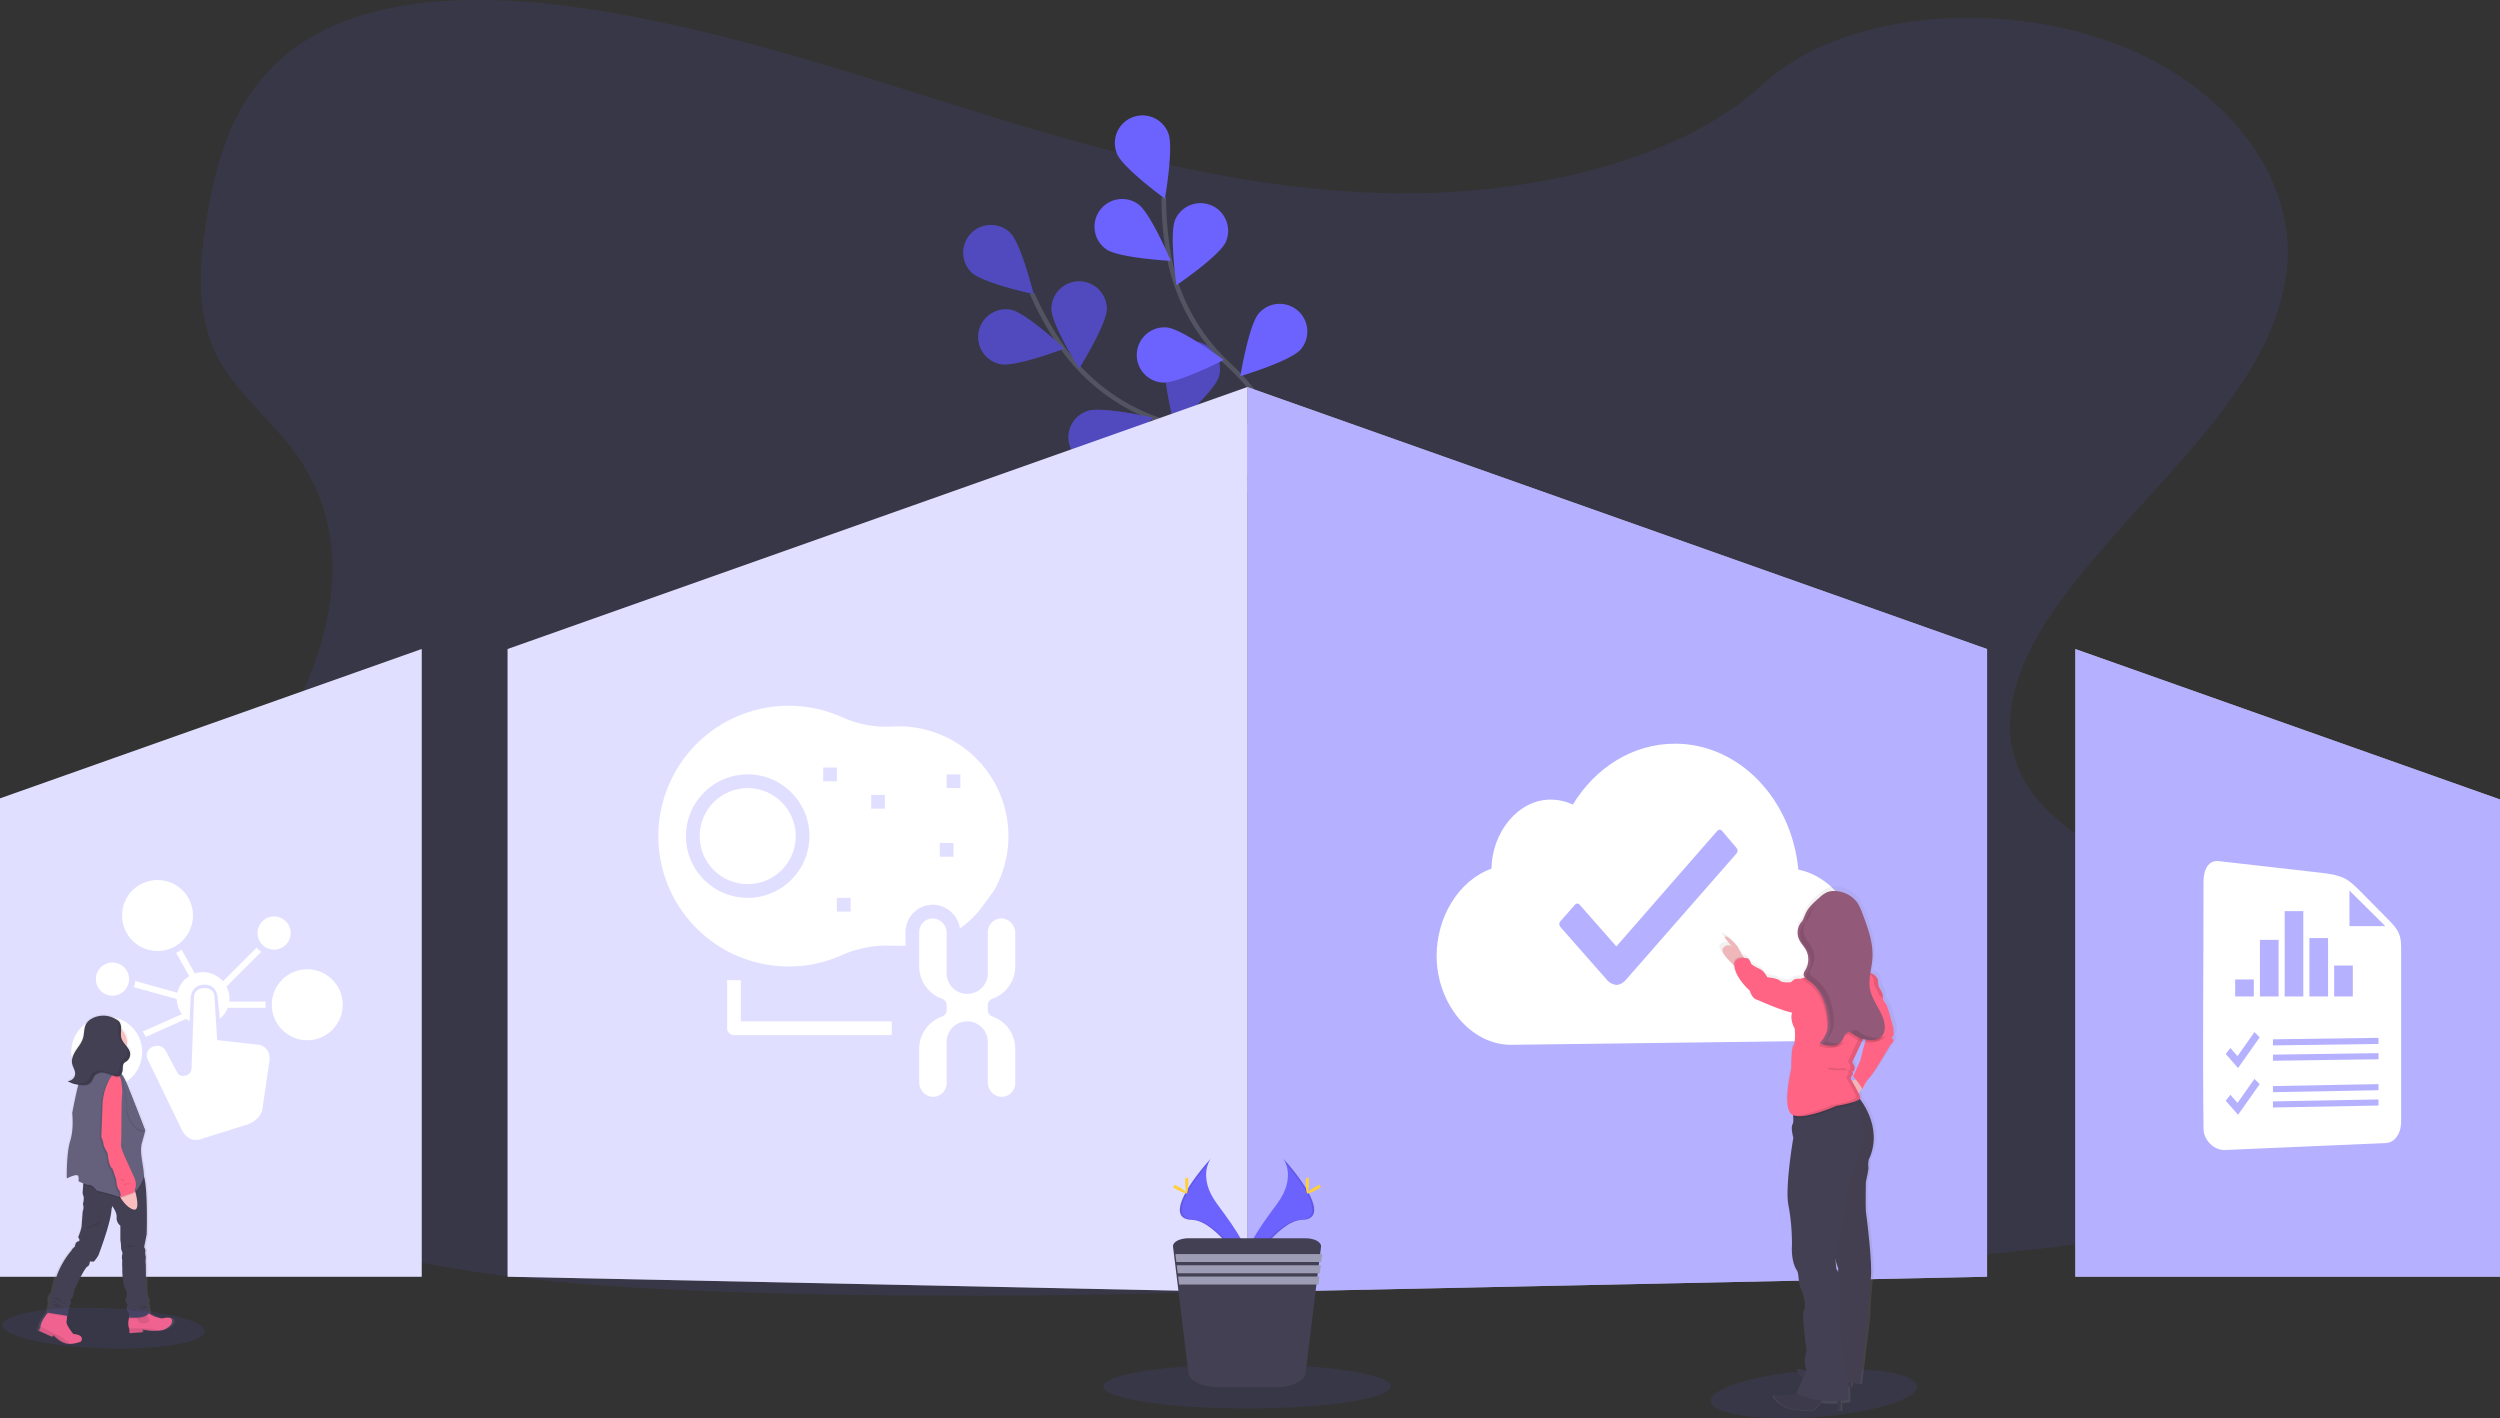 <?xml version="1.0" encoding="UTF-8" standalone="no"?>
<!-- Created with Inkscape (http://www.inkscape.org/) -->

<svg
   xmlns:dc="http://purl.org/dc/elements/1.1/"
   xmlns:cc="http://creativecommons.org/ns#"
   xmlns:rdf="http://www.w3.org/1999/02/22-rdf-syntax-ns#"
   xmlns:svg="http://www.w3.org/2000/svg"
   xmlns="http://www.w3.org/2000/svg"
   xmlns:xlink="http://www.w3.org/1999/xlink"
   xmlns:sodipodi="http://sodipodi.sourceforge.net/DTD/sodipodi-0.dtd"
   xmlns:inkscape="http://www.inkscape.org/namespaces/inkscape"
   width="705"
   height="400"
   viewBox="0 0 186.531 105.833"
   version="1.1"
   id="svg8"
   sodipodi:docname="home.svg"
   inkscape:version="0.92.2 2405546, 2018-03-11">
  <rect x="0" y="0" width="186.531" height="105.833" fill="#333333" stroke="none"/>
  <defs
     id="defs2">
    <inkscape:path-effect
       effect="envelope"
       id="path-effect7324"
       is_visible="true"
       yy="true"
       xx="true"
       bendpath1="m 9.161,148.103 13.325,0.92"
       bendpath2="m 21.568,148.409 v 15.226"
       bendpath3="M 9.161,163.942 21.657,163.176"
       bendpath4="m 9.161,148.103 v 15.838"
       bendpath1-nodetypes="cc"
       bendpath3-nodetypes="cc"
       bendpath2-nodetypes="cc" />
    <linearGradient
       inkscape:collect="always"
       xlink:href="#0894c1c3-008a-4fd9-8eb6-3f5e53f78262"
       id="linearGradient4609"
       gradientUnits="userSpaceOnUse"
       x1="836.86"
       y1="752.57"
       x2="836.86"
       y2="526.52"
       gradientTransform="matrix(0.11,0,0,0.11,66.334,92.122)" />
    <linearGradient
       gradientUnits="userSpaceOnUse"
       y2="526.52"
       x2="836.86"
       y1="752.57"
       x1="836.86"
       id="0894c1c3-008a-4fd9-8eb6-3f5e53f78262">
      <stop
         id="stop4226"
         stop-opacity="0.25"
         stop-color="gray"
         offset="0" />
      <stop
         id="stop4228"
         stop-opacity="0.12"
         stop-color="gray"
         offset="0.54" />
      <stop
         id="stop4230"
         stop-opacity="0.1"
         stop-color="gray"
         offset="1" />
    </linearGradient>
    <linearGradient
       xlink:href="#0894c1c3-008a-4fd9-8eb6-3f5e53f78262"
       y2="581.57"
       x2="102.69"
       y1="723.72"
       x1="102.69"
       id="60f358e9-30c7-45a8-81a4-1235e6b38863"
       gradientTransform="matrix(0.11,0,0,0.11,66.334,92.122)" />
  </defs>
  <sodipodi:namedview
     id="base"
     pagecolor="#ffffff"
     bordercolor="#666666"
     borderopacity="1.0"
     inkscape:pageopacity="0.0"
     inkscape:pageshadow="2"
     inkscape:zoom="1"
     inkscape:cx="277.94853"
     inkscape:cy="80.546107"
     inkscape:document-units="px"
     inkscape:current-layer="layer1"
     showgrid="false"
     units="px"
     inkscape:window-width="2477"
     inkscape:window-height="1369"
     inkscape:window-x="83"
     inkscape:window-y="34"
     inkscape:window-maximized="1"
     fit-margin-top="0"
     fit-margin-left="0"
     fit-margin-right="0"
     fit-margin-bottom="0" />
  <g
     inkscape:label="Layer 1"
     inkscape:groupmode="layer"
     id="layer1"
     transform="translate(-41.338,-116.02)">
    <g
       transform="matrix(1.575,0,0,1.575,-73.017,-54.018)"
       id="g8261">
      <path
         id="path4238"
         d="m 139.011,117.121 c -6.883,-0.04 -13.48,-1.798 -19.788,-3.746 -6.307,-1.948 -12.559,-4.117 -19.3,-5.07 -4.336,-0.611 -9.276,-0.592 -12.707,1.492 -3.301,2.006 -4.303,5.354 -4.809,8.45 -0.382,2.33 -0.58,4.777 0.672,6.92 0.869,1.487 2.377,2.719 3.435,4.138 3.679,4.938 1.318,11.193 -2.417,16.192 -1.758,2.345 -3.796,4.592 -5.132,7.074 -1.336,2.483 -1.912,5.307 -0.632,7.775 1.27,2.447 4.198,4.238 7.353,5.471 6.408,2.503 13.902,3.082 21.2,3.336 16.159,0.562 32.372,-0.244 48.54,-1.049 5.984,-0.299 11.994,-0.6 17.864,-1.538 3.26,-0.523 6.62,-1.31 8.954,-3.069 2.966,-2.234 3.625,-5.91 1.538,-8.568 -3.498,-4.461 -12.894,-5.363 -15.378,-10.181 -1.369,-2.653 -0.103,-5.675 1.731,-8.21 3.935,-5.438 10.632,-10.289 10.843,-16.401 0.145,-4.198 -3.232,-8.318 -8.343,-10.178 -5.365,-1.957 -12.714,-1.518 -16.549,2.019 -3.946,3.641 -10.993,5.177 -17.076,5.142 z"
         inkscape:connector-curvature="0"
         style="opacity:0.1;fill:#6c63ff;stroke-width:0.11" />
      <g
         transform="matrix(0.11,0,0,0.11,72.591,107.957)"
         data-name="flowers"
         id="db976b58-83c4-4bad-bfc1-713fe8b9d2f6">
        <path
           id="path4240"
           stroke-miterlimit="10"
           transform="translate(-56.96,-144.15)"
           d="m 626,388.09 c 0,0 -27.48,-48.69 -68.88,-62.72 a 84.75,84.75 0 0 1 -42.91,-32.1 142.27,142.27 0 0 1 -12.66,-22.77"
           inkscape:connector-curvature="0"
           style="fill:none;stroke:#535461;stroke-width:2;stroke-miterlimit:10" />
        <path
           id="path4242"
           transform="translate(-56.96,-144.15)"
           d="m 475.53,261.5 c 4.71,4.58 26.68,9.31 26.68,9.31 0,0 -5.39,-21.81 -10.1,-26.39 a 11.902,11.902 0 0 0 -16.58,17.08 z"
           inkscape:connector-curvature="0"
           style="fill:#6c63ff" />
        <path
           id="path4244"
           transform="translate(-56.96,-144.15)"
           d="m 488,301 c 6.45,1.28 27.47,-6.69 27.47,-6.69 0,0 -16.47,-15.4 -22.88,-16.68 A 11.908,11.908 0 0 0 488,301 Z"
           inkscape:connector-curvature="0"
           style="fill:#6c63ff" />
        <path
           id="path4246"
           transform="translate(-56.96,-144.15)"
           d="m 533.2,343.69 c 6.21,-2.15 20.33,-19.63 20.33,-19.63 0,0 -21.9,-5 -28.11,-2.86 a 11.9,11.9 0 1 0 7.78,22.49 z"
           inkscape:connector-curvature="0"
           style="fill:#6c63ff" />
        <path
           id="path4248"
           transform="translate(-56.96,-144.15)"
           d="m 574.72,368.31 c 6.48,-1.07 23.35,-15.92 23.35,-15.92 0,0 -20.74,-8.64 -27.23,-7.57 a 11.904,11.904 0 0 0 3.88,23.49 z"
           inkscape:connector-curvature="0"
           style="fill:#6c63ff" />
        <path
           id="path4250"
           transform="translate(-56.96,-144.15)"
           d="m 533.73,277.24 c 0,6.58 -11.89,25.64 -11.89,25.64 0,0 -11.91,-19.05 -11.91,-25.63 a 11.9,11.9 0 0 1 23.8,0 z"
           inkscape:connector-curvature="0"
           style="fill:#6c63ff" />
        <path
           id="path4252"
           transform="translate(-56.96,-144.15)"
           d="m 581.92,306.64 c -2,6.28 -19,20.91 -19,20.91 0,0 -5.66,-21.75 -3.7,-28 a 11.903,11.903 0 0 1 22.72,7.11 z"
           inkscape:connector-curvature="0"
           style="fill:#6c63ff" />
        <path
           id="path4254"
           transform="translate(-56.96,-144.15)"
           d="m 624.83,341.64 c -0.87,6.52 -15.21,23.83 -15.21,23.83 0,0 -9.25,-20.48 -8.38,-27 a 11.901,11.901 0 1 1 23.59,3.17 z"
           inkscape:connector-curvature="0"
           style="fill:#6c63ff" />
        <path
           id="path4256"
           transform="translate(-56.96,-144.15)"
           d="m 475.53,261.5 c 4.71,4.58 26.68,9.31 26.68,9.31 0,0 -5.39,-21.81 -10.1,-26.39 a 11.902,11.902 0 0 0 -16.58,17.08 z"
           inkscape:connector-curvature="0"
           style="opacity:0.25" />
        <path
           id="path4258"
           transform="translate(-56.96,-144.15)"
           d="m 488,301 c 6.45,1.28 27.47,-6.69 27.47,-6.69 0,0 -16.47,-15.4 -22.88,-16.68 A 11.908,11.908 0 0 0 488,301 Z"
           inkscape:connector-curvature="0"
           style="opacity:0.25" />
        <path
           id="path4260"
           transform="translate(-56.96,-144.15)"
           d="m 533.2,343.69 c 6.21,-2.15 20.33,-19.63 20.33,-19.63 0,0 -21.9,-5 -28.11,-2.86 a 11.9,11.9 0 1 0 7.78,22.49 z"
           inkscape:connector-curvature="0"
           style="opacity:0.25" />
        <path
           id="path4262"
           transform="translate(-56.96,-144.15)"
           d="m 574.72,368.31 c 6.48,-1.07 23.35,-15.92 23.35,-15.92 0,0 -20.74,-8.64 -27.23,-7.57 a 11.904,11.904 0 0 0 3.88,23.49 z"
           inkscape:connector-curvature="0"
           style="opacity:0.25" />
        <path
           id="path4264"
           transform="translate(-56.96,-144.15)"
           d="m 533.73,277.24 c 0,6.58 -11.89,25.64 -11.89,25.64 0,0 -11.91,-19.05 -11.91,-25.63 a 11.9,11.9 0 0 1 23.8,0 z"
           inkscape:connector-curvature="0"
           style="opacity:0.25" />
        <path
           id="path4266"
           transform="translate(-56.96,-144.15)"
           d="m 581.92,306.64 c -2,6.28 -19,20.91 -19,20.91 0,0 -5.66,-21.75 -3.7,-28 a 11.903,11.903 0 0 1 22.72,7.11 z"
           inkscape:connector-curvature="0"
           style="opacity:0.25" />
        <path
           id="path4268"
           transform="translate(-56.96,-144.15)"
           d="m 624.83,341.64 c -0.87,6.52 -15.21,23.83 -15.21,23.83 0,0 -9.25,-20.48 -8.38,-27 a 11.901,11.901 0 1 1 23.59,3.17 z"
           inkscape:connector-curvature="0"
           style="opacity:0.25" />
        <path
           id="path4270"
           stroke-miterlimit="10"
           transform="translate(-56.96,-144.15)"
           d="m 624.43,387.13 c 0,0 -5.4,-55.66 -37.55,-85.26 a 84.72,84.72 0 0 1 -26.23,-46.73 142.25,142.25 0 0 1 -2.34,-25.95"
           inkscape:connector-curvature="0"
           style="fill:none;stroke:#535461;stroke-width:2;stroke-miterlimit:10" />
        <path
           id="path4272"
           transform="translate(-56.96,-144.15)"
           d="m 538.16,210.41 c 2.45,6.1 20.62,19.33 20.62,19.33 0,0 3.91,-22.13 1.45,-28.23 a 11.9,11.9 0 1 0 -22.07,8.9 z"
           inkscape:connector-curvature="0"
           style="fill:#6c63ff" />
        <path
           id="path4274"
           transform="translate(-56.96,-144.15)"
           d="m 533.52,251.54 c 5.38,3.78 27.81,5 27.81,5 0,0 -8.74,-20.7 -14.11,-24.48 a 11.903,11.903 0 1 0 -13.7,19.47 z"
           inkscape:connector-curvature="0"
           style="fill:#6c63ff" />
        <path
           id="path4276"
           transform="translate(-56.96,-144.15)"
           d="m 557.58,308.93 c 6.55,0.55 26.54,-9.72 26.54,-9.72 0,0 -18,-13.45 -24.55,-14 a 11.902,11.902 0 1 0 -2,23.72 z"
           inkscape:connector-curvature="0"
           style="fill:#6c63ff" />
        <path
           id="path4278"
           transform="translate(-56.96,-144.15)"
           d="m 585.56,348.25 c 6.36,1.65 27.8,-5.09 27.8,-5.09 0,0 -15.47,-16.3 -21.83,-18 a 11.9,11.9 0 1 0 -6,23 z"
           inkscape:connector-curvature="0"
           style="fill:#6c63ff" />
        <path
           id="path4280"
           transform="translate(-56.96,-144.15)"
           d="m 585,248.39 c -2.66,6 -21.26,18.62 -21.26,18.62 0,0 -3.17,-22.24 -0.51,-28.25 a 11.902,11.902 0 0 1 21.77,9.63 z"
           inkscape:connector-curvature="0"
           style="fill:#6c63ff" />
        <path
           id="path4282"
           transform="translate(-56.96,-144.15)"
           d="m 617.13,294.8 c -4.34,4.93 -25.86,11.4 -25.86,11.4 0,0 3.63,-22.17 8,-27.11 a 11.904,11.904 0 1 1 17.89,15.71 z"
           inkscape:connector-curvature="0"
           style="fill:#6c63ff" />
        <path
           id="path4284"
           transform="translate(-56.96,-144.15)"
           d="m 642.18,344.18 c -3.44,5.6 -23.56,15.62 -23.56,15.62 0,0 -0.17,-22.47 3.27,-28.08 a 11.91,11.91 0 0 1 20.29,12.46 z"
           inkscape:connector-curvature="0"
           style="fill:#6c63ff" />
      </g>
      <polygon
         transform="matrix(0.11,0,0,0.11,72.591,107.957)"
         id="polygon4289"
         points="537.33,556.51 218.75,549.87 218.75,279.55 537.33,166.72 "
         style="fill:#ffffff" />
      <polygon
         transform="matrix(0.11,0,0,0.11,72.591,107.957)"
         id="polygon4291"
         points="537.33,556.51 218.75,549.87 218.75,279.55 537.33,166.72 "
         style="opacity:0.2;fill:#6c63ff" />
      <polygon
         transform="matrix(0.11,0,0,0.11,72.591,107.957)"
         id="polygon4293"
         points="181.75,549.87 0,549.87 0,343.92 181.75,279.55 "
         style="fill:#ffffff" />
      <polygon
         transform="matrix(0.11,0,0,0.11,72.591,107.957)"
         id="polygon4295"
         points="181.75,549.87 0,549.87 0,343.92 181.75,279.55 "
         style="opacity:0.2;fill:#6c63ff" />
      <polygon
         transform="matrix(0.11,0,0,0.11,72.591,107.957)"
         id="polygon4297"
         points="855.9,549.87 537.33,556.51 537.33,166.72 855.9,279.55 "
         style="fill:#ffffff" />
      <polygon
         transform="matrix(0.11,0,0,0.11,72.591,107.957)"
         id="polygon4299"
         points="855.9,549.87 537.33,556.51 537.33,166.72 855.9,279.55 "
         style="opacity:0.5;fill:#6c63ff" />
      <polygon
         transform="matrix(0.11,0,0,0.11,72.591,107.957)"
         id="polygon4301"
         points="893.9,549.87 1077.94,549.87 1077.94,344.73 893.9,279.55 "
         style="fill:#ffffff" />
      <polygon
         transform="matrix(0.11,0,0,0.11,72.591,107.957)"
         id="polygon4303"
         points="893.9,549.87 1077.94,549.87 1077.94,344.73 893.9,279.55 "
         style="opacity:0.5;fill:#6c63ff" />
      <g
         id="g7572">
        <path
           style="fill:#6c63ff;stroke-width:0.11"
           inkscape:connector-curvature="0"
           d="m 133.403,162.854 c 0,0 0.651,0.852 -0.301,2.139 -0.952,1.286 -1.739,2.374 -1.42,3.173 0,0 1.437,-2.389 2.606,-2.417 1.169,-0.028 0.401,-1.459 -0.884,-2.896 z"
           id="path4307" />
        <path
           style="opacity:0.1;stroke-width:0.11"
           inkscape:connector-curvature="0"
           d="m 133.403,162.854 a 1.078,1.078 0 0 1 0.133,0.268 c 1.14,1.34 1.748,2.59 0.651,2.622 -1.022,0.03 -2.246,1.855 -2.54,2.317 a 0.906,0.906 0 0 0 0.034,0.11 c 0,0 1.437,-2.389 2.606,-2.417 1.169,-0.028 0.401,-1.463 -0.884,-2.9 z"
           id="path4309" />
        <path
           style="fill:#ffd037;stroke-width:0.11"
           inkscape:connector-curvature="0"
           d="m 134.613,163.941 c 0,0.3 -0.034,0.543 -0.076,0.543 -0.042,0 -0.075,-0.243 -0.075,-0.543 0,-0.3 0.042,-0.159 0.084,-0.159 0.042,0 0.067,-0.141 0.067,0.159 z"
           id="path4311" />
        <path
           style="fill:#ffd037;stroke-width:0.11"
           inkscape:connector-curvature="0"
           d="m 135.028,164.299 c -0.263,0.143 -0.492,0.23 -0.512,0.193 -0.02,-0.036 0.177,-0.182 0.439,-0.33 0.263,-0.147 0.159,-0.038 0.179,0 0.02,0.038 0.157,-0.008 -0.107,0.136 z"
           id="path4313" />
        <path
           style="fill:#6c63ff;stroke-width:0.11"
           inkscape:connector-curvature="0"
           d="m 129.961,162.854 c 0,0 -0.651,0.852 0.301,2.139 0.952,1.286 1.737,2.374 1.419,3.173 0,0 -1.436,-2.389 -2.606,-2.417 -1.17,-0.028 -0.401,-1.459 0.885,-2.896 z"
           id="path4315" />
        <path
           style="opacity:0.1;stroke-width:0.11"
           inkscape:connector-curvature="0"
           d="m 129.961,162.854 a 1.078,1.078 0 0 0 -0.133,0.268 c -1.141,1.34 -1.749,2.59 -0.651,2.622 1.02,0.03 2.246,1.855 2.54,2.317 a 0.913,0.913 0 0 1 -0.035,0.11 c 0,0 -1.436,-2.389 -2.606,-2.417 -1.17,-0.028 -0.401,-1.463 0.885,-2.9 z"
           id="path4317" />
        <path
           style="fill:#ffd037;stroke-width:0.11"
           inkscape:connector-curvature="0"
           d="m 128.751,163.941 c 0,0.3 0.033,0.543 0.075,0.543 0.042,0 0.076,-0.243 0.076,-0.543 0,-0.3 -0.043,-0.159 -0.084,-0.159 -0.041,0 -0.067,-0.141 -0.067,0.159 z"
           id="path4319" />
        <path
           style="fill:#ffd037;stroke-width:0.11"
           inkscape:connector-curvature="0"
           d="m 128.334,164.299 c 0.264,0.143 0.493,0.23 0.513,0.193 0.02,-0.036 -0.177,-0.182 -0.439,-0.33 -0.263,-0.147 -0.159,-0.038 -0.179,0 -0.02,0.038 -0.161,-0.008 0.105,0.136 z"
           id="path4321" />
        <ellipse
           style="opacity:0.1;fill:#6c63ff;stroke-width:0.11"
           cx="131.681"
           cy="173.638"
           rx="6.81"
           ry="1.045"
           id="ellipse4323" />
        <path
           style="fill:#444053;stroke-width:0.11"
           inkscape:connector-curvature="0"
           d="m 135.188,167.019 -0.033,0.266 -0.046,0.376 -0.019,0.156 -0.046,0.377 -0.02,0.156 -0.045,0.376 -0.522,4.273 c -0.046,0.381 -0.669,0.679 -1.421,0.679 h -2.708 c -0.752,0 -1.374,-0.298 -1.421,-0.679 l -0.522,-4.273 -0.046,-0.376 -0.019,-0.156 -0.046,-0.377 -0.02,-0.156 -0.045,-0.376 -0.033,-0.266 c -0.026,-0.22 0.311,-0.399 0.737,-0.399 h 5.538 c 0.426,0 0.762,0.182 0.736,0.399 z"
           id="path4325" />
        <polygon
           style="fill:#9d9cb5"
           points="506.74,543.52 506.33,540.1 569.56,540.1 569.14,543.52 "
           id="polygon4327"
           transform="matrix(0.11,0,0,0.11,72.591,107.957)" />
        <polygon
           style="fill:#9d9cb5"
           points="507.34,548.37 506.92,544.95 568.97,544.95 568.55,548.37 "
           id="polygon4329"
           transform="matrix(0.11,0,0,0.11,72.591,107.957)" />
        <polygon
           style="fill:#9d9cb5"
           points="507.93,553.22 507.51,549.8 568.37,549.8 567.96,553.22 "
           id="polygon4331"
           transform="matrix(0.11,0,0,0.11,72.591,107.957)" />
      </g>
      <path
         sodipodi:nodetypes="cscccsssscccccccccccccccccc"
         id="path4335"
         d="m 157.799,149.156 c -0.318,-3.353 -2.812,-5.965 -5.845,-5.965 -2.008,0 -3.776,1.141 -4.838,2.885 -0.326,-0.154 -0.687,-0.235 -1.055,-0.236 -1.533,0 -2.772,1.538 -2.8,3.271 -1.567,0.567 -2.598,2.307 -2.598,4.132 0,2.238 1.596,4.237 3.562,4.213 l 13.397,-0.17 c 1.968,-0.025 3.115,-1.808 3.115,-4.043 0,-1.993 -1.27,-3.749 -2.939,-4.087 z m -2.925,-0.769 -5.241,5.987 v 0 c -0.068,0.076 -0.241,0.245 -0.456,0.245 -0.186,-0.02 -0.353,-0.112 -0.458,-0.254 l -2.199,-2.499 c -0.062,-0.075 -0.062,-0.179 0,-0.254 l 0.698,-0.793 c 0.025,-0.033 0.066,-0.052 0.11,-0.054 0.044,0.001 0.084,0.021 0.11,0.054 l 1.741,1.977 4.782,-5.478 c 0.026,-0.032 0.066,-0.052 0.11,-0.054 0.044,1.8e-4 0.085,0.02 0.11,0.054 l 0.686,0.807 c 0.069,0.073 0.073,0.181 0.009,0.258 z"
         inkscape:connector-curvature="0"
         style="fill:#ffffff;stroke-width:0.115" />
      <g
         id="g7652">
        <path
           style="opacity:0.1;fill:#6c63ff;stroke-width:0.11"
           inkscape:connector-curvature="0"
           d="m 163.38,173.524 c 0.324,0.659 -1.968,1.368 -4.808,1.572 -2.544,0.183 -4.636,-0.115 -4.9,-0.651 -0.265,-0.536 1.355,-1.186 3.845,-1.48 2.778,-0.325 5.54,-0.093 5.864,0.559 z"
           id="path4287" />
        <path
           style="fill:url(#linearGradient4609);stroke-width:0.11"
           inkscape:connector-curvature="0"
           d="m 162.375,156.947 c 0,0 0.126,-0.122 0.085,-0.204 a 0.19,0.19 0 0 1 0,-0.164 c 0,0 -0.283,-1.114 -0.389,-1.226 a 0.855,0.855 0 0 1 -0.157,-0.277 0.144,0.144 0 0 0 0.015,-0.07 0.561,0.561 0 0 0 -0.11,-0.311 0.762,0.762 0 0 1 -0.131,-0.412 0.457,0.457 0 0 1 0,-0.055 v 0 0 a 0.549,0.549 0 0 0 -0.38,-0.337 c 0.036,-0.236 0.086,-0.472 0.101,-0.71 0.049,-0.744 -0.227,-1.465 -0.5,-2.162 a 2.279,2.279 0 0 0 -0.238,-0.491 1.428,1.428 0 0 0 -1.026,-0.56 1.003,1.003 0 0 0 -0.439,0.043 1.364,1.364 0 0 0 -0.379,0.254 c -0.118,0.099 -0.235,0.2 -0.344,0.308 l -0.013,0.013 -0.038,0.041 -0.015,0.015 -0.036,0.041 -0.013,0.014 c -0.015,0.019 -0.032,0.037 -0.047,0.057 v 0 c -0.014,0.019 -0.029,0.036 -0.042,0.055 l -0.013,0.019 -0.029,0.041 -0.013,0.021 c -0.01,0.014 -0.018,0.029 -0.026,0.043 l -0.012,0.02 c -0.011,0.021 -0.023,0.042 -0.034,0.064 l -0.04,0.088 v 0.012 l -0.023,0.058 c -0.03,0.07 -0.058,0.141 -0.095,0.208 v 0 l -0.007,0.011 -0.079,0.096 a 0.743,0.743 0 0 0 -0.09,0.154 l -0.008,0.018 c 0,0.008 -0.005,0.017 -0.009,0.024 l -0.008,0.02 a 0.22,0.22 0 0 1 -0.008,0.025 c 0,0.007 0,0.013 0,0.021 l -0.007,0.024 c 0,0.008 0,0.014 0,0.022 0,0.008 0,0.017 -0.005,0.024 v 0.023 0.024 c 0,0.009 0,0.018 0,0.028 0,0.01 0,0.013 0,0.019 0,0.005 0,0.031 0,0.046 0,0.015 0,0.012 0,0.019 a 0.268,0.268 0 0 0 0,0.03 0.121,0.121 0 0 0 0,0.02 0.232,0.232 0 0 0 0,0.028 v 0.02 c 0,0.01 0,0.019 0,0.028 a 0.127,0.127 0 0 0 0,0.02 l 0.007,0.029 c 0,0 0,0.012 0,0.018 l 0.01,0.031 c 0,0 0,0.01 0.005,0.014 0.005,0.004 0.011,0.031 0.018,0.045 a 1.182,1.182 0 0 0 0.123,0.209 c 0.032,0.044 0.065,0.087 0.098,0.131 l 0.047,0.066 a 1.201,1.201 0 0 1 0.087,0.137 0.956,0.956 0 0 1 -0.034,0.947 l -0.04,0.06 a 0.322,0.322 0 0 0 -0.045,0.11 0.235,0.235 0 0 0 0.063,0.188 l -0.098,0.025 c -0.08,0.022 -0.135,0.04 -0.135,0.04 a 1.139,1.139 0 0 0 -0.2,0 0.549,0.549 0 0 0 -0.241,0.154 c 0,0 -0.42,0.051 -0.557,-0.071 -0.137,-0.122 -0.618,-0.164 -0.618,-0.164 0,0 -0.136,-0.266 -0.283,-0.348 -0.147,-0.082 -0.503,-0.235 -0.514,-0.316 a 0.746,0.746 0 0 0 -0.136,-0.235 1.208,1.208 0 0 0 -0.22,-0.026 l -0.023,-0.04 -0.293,-0.506 c 0,0 -0.368,-0.429 -0.567,-0.47 -0.199,-0.041 0.28,0.456 0.303,0.479 a 0.315,0.315 0 0 0 -0.439,0.072 c -0.156,0.174 0.258,0.581 0.515,0.806 l 0.042,0.036 a 0.521,0.521 0 0 0 0.01,0.067 c 0.115,0.603 0.755,1.125 0.755,1.125 0,0 0.074,0.337 0.315,0.42 0.192,0.065 1.225,0.533 1.763,0.626 -0.045,0.116 -0.098,0.387 0.125,0.784 0,0 0.053,0.705 -0.063,0.797 -0.115,0.092 -0.11,1.114 -0.11,1.114 0,0 -0.439,1.778 0,2.156 a 0.343,0.343 0 0 0 0.093,0.057 c 0,0.028 0.008,0.056 0.011,0.086 0.02,0.178 0.026,0.362 -0.021,0.439 -0.11,0.174 0.036,0.644 0.036,0.644 0,0 -0.424,2.402 -0.235,3.25 a 9.719,9.719 0 0 1 0.167,1.922 c 0,0 -0.063,0.746 0.263,1.196 a 1.237,1.237 0 0 1 0.063,0.33 1.965,1.965 0 0 0 0.168,0.623 c 0.074,0.143 0.22,0.747 0.095,0.91 -0.125,0.163 0.136,1.943 0.136,1.943 0,0 -0.21,0.549 0,0.838 l 0.007,0.008 a 1.428,1.428 0 0 1 -0.368,-0.053 c -0.235,-0.079 -0.059,0.22 0.22,0.424 -0.122,0.277 -0.289,0.648 -0.345,0.769 -0.243,0.042 -0.724,0.11 -1.006,0.043 -0.388,-0.091 0.168,0.532 0.692,0.645 a 5.019,5.019 0 0 0 1.123,0.081 l 0.338,-0.373 a 4.297,4.297 0 0 0 0.825,0.031 l -0.03,0.347 h 0.199 v -0.36 c 0.125,-0.012 0.255,-0.029 0.389,-0.053 0,0 0.008,-0.38 -0.017,-0.739 l 0.122,0.011 0.019,-0.199 0.432,0.078 0.388,-3.186 c 0,0 0.043,-1.185 0.137,-1.85 0.095,-0.665 -0.2,-2.893 -0.2,-2.893 0,0 -0.021,-0.11 -0.042,-0.316 -0.021,-0.207 0,-1.412 0,-1.412 0,0 0.157,-0.659 0.126,-0.715 -0.031,-0.056 0.01,-0.337 0.01,-0.337 0.659,-1.343 -0.152,-2.557 -0.434,-2.918 a 0.087,0.087 0 0 0 0.028,-0.058 0.055,0.055 0 0 0 0,-0.023 2.461,2.461 0 0 0 -0.158,-0.33 l 0.165,-0.21 c 0.057,0.082 0.098,0.144 0.098,0.144 0,0 0.178,-0.399 0.357,-0.549 0.179,-0.15 1.038,-1.584 1.038,-1.584 0,0 0.2,-0.134 0.095,-0.246 -0.105,-0.112 -0.049,-0.098 -0.049,-0.098 z m -2.643,11.305 a 0.283,0.283 0 0 0 -0.075,-0.122 c 0,0 -0.031,-0.22 -0.042,-0.502 0.063,0.22 0.126,0.379 0.126,0.379 z m 0.494,5.225 c 0,-0.02 0,-0.04 0,-0.058 h 0.015 z m 0.13,-14.541 v -0.013 a 0.163,0.163 0 0 1 0.068,-0.146 0.077,0.077 0 0 0 0.036,-0.071 0.259,0.259 0 0 0 -0.051,-0.127 c 0.021,0.015 0.086,0.051 0.13,-0.077 a 0.194,0.194 0 0 0 0.01,-0.061 0.515,0.515 0 0 0 -0.124,-0.288 l 0.475,-1 a 1.271,1.271 0 0 0 0.158,0.036 v 0 c -0.124,0.384 -0.226,0.843 -0.226,0.843 l -0.367,0.807 a 0.155,0.155 0 0 1 0.064,0.046 z"
           id="path4351" />
        <path
           style="fill:#444053;stroke-width:0.11"
           inkscape:connector-curvature="0"
           d="m 158.777,172.85 c 0,0 -0.616,0.076 -0.916,-0.028 -0.3,-0.103 0.092,0.439 0.498,0.572 a 3.819,3.819 0 0 0 0.879,0.149 l 0.476,-0.448 0.505,0.04 -0.088,0.495 0.157,0.014 0.06,-0.648 z"
           id="path4353" />
        <path
           style="opacity:0.1;stroke-width:0.11"
           inkscape:connector-curvature="0"
           d="m 158.777,172.85 c 0,0 -0.616,0.076 -0.916,-0.028 -0.3,-0.103 0.092,0.439 0.498,0.572 a 3.819,3.819 0 0 0 0.879,0.149 l 0.476,-0.448 0.505,0.04 -0.088,0.495 0.157,0.014 0.06,-0.648 z"
           id="path4355" />
        <path
           style="fill:#444053;stroke-width:0.11"
           inkscape:connector-curvature="0"
           d="m 157.887,173.983 c 0,0 -0.74,0.161 -1.115,0.07 -0.375,-0.091 0.163,0.527 0.669,0.638 a 4.683,4.683 0 0 0 1.084,0.081 l 0.527,-0.598 0.617,-0.01 -0.051,0.612 h 0.193 v -0.794 z"
           id="path4357" />
        <path
           style="opacity:0.1;stroke-width:0.11"
           inkscape:connector-curvature="0"
           d="m 157.887,173.983 c 0,0 -0.74,0.161 -1.115,0.07 -0.375,-0.091 0.163,0.527 0.669,0.638 a 4.683,4.683 0 0 0 1.084,0.081 l 0.527,-0.598 0.617,-0.01 -0.051,0.612 h 0.193 v -0.794 z"
           id="path4359" />
        <path
           style="fill:#444053;stroke-width:0.11"
           inkscape:connector-curvature="0"
           d="m 160.623,159.908 c 0,0 1.267,1.408 0.507,2.999 0,0 -0.041,0.284 -0.011,0.335 0.03,0.051 -0.121,0.71 -0.121,0.71 0,0 -0.021,1.195 0,1.398 0.021,0.203 0.041,0.313 0.041,0.313 0,0 0.283,2.209 0.192,2.868 -0.091,0.659 -0.132,1.834 -0.132,1.834 l -0.375,3.161 -1.945,-0.365 0.879,-4.338 0.031,-0.769 c 0,0 -0.365,-0.941 -0.203,-1.418 0.161,-0.477 -0.041,-6.546 -0.041,-6.546 z"
           id="path4361" />
        <path
           style="opacity:0.02;stroke-width:0.11"
           inkscape:connector-curvature="0"
           d="m 160.623,159.908 c 0,0 1.267,1.408 0.507,2.999 0,0 -0.041,0.284 -0.011,0.335 0.03,0.051 -0.121,0.71 -0.121,0.71 0,0 -0.021,1.195 0,1.398 0.021,0.203 0.041,0.313 0.041,0.313 0,0 0.283,2.209 0.192,2.868 -0.091,0.659 -0.132,1.834 -0.132,1.834 l -0.375,3.161 -1.945,-0.365 0.879,-4.338 0.031,-0.769 c 0,0 -0.365,-0.941 -0.203,-1.418 0.161,-0.477 -0.041,-6.546 -0.041,-6.546 z"
           id="path4363" />
        <path
           style="fill:#444053;stroke-width:0.11"
           inkscape:connector-curvature="0"
           d="m 159.681,166.619 c -0.22,0.425 -0.081,1.459 -0.081,1.459 0.293,0.254 0.132,2.463 0.132,2.463 0,0 0.202,2.178 0.33,2.432 0.127,0.254 0.11,1.296 0.11,1.296 -1.49,0.274 -2.463,-0.314 -2.463,-0.314 0,0 0.477,-1.084 0.487,-1.135 0.006,-0.029 0.069,0.048 0.088,0.071 l -0.088,-0.122 c -0.203,-0.283 0,-0.83 0,-0.83 0,0 -0.254,-1.758 -0.132,-1.926 0.122,-0.168 -0.02,-0.76 -0.091,-0.902 a 1.986,1.986 0 0 1 -0.163,-0.618 1.26,1.26 0 0 0 -0.06,-0.324 c -0.314,-0.446 -0.254,-1.185 -0.254,-1.185 a 9.796,9.796 0 0 0 -0.161,-1.905 c -0.182,-0.841 0.227,-3.223 0.227,-3.223 0,0 -0.136,-0.466 -0.035,-0.638 0.046,-0.077 0.04,-0.259 0.02,-0.439 -0.024,-0.22 -0.07,-0.424 -0.07,-0.424 l 2.767,-0.488 c 0.058,0.097 0.11,0.19 0.16,0.28 0.915,1.691 0.298,2.318 0.298,2.318 l -0.588,1.804 c 0,0 -0.209,1.925 -0.432,2.351 z"
           id="path4365" />
        <path
           style="fill:#efb7b9;stroke-width:0.11"
           inkscape:connector-curvature="0"
           d="m 155.309,153.495 -0.395,0.33 c 0,0 -0.078,-0.061 -0.181,-0.155 -0.248,-0.22 -0.648,-0.627 -0.498,-0.799 a 0.299,0.299 0 0 1 0.424,-0.071 c -0.022,-0.024 -0.481,-0.515 -0.292,-0.476 0.189,0.04 0.549,0.466 0.549,0.466 l 0.283,0.502 z"
           id="path4367" />
        <polygon
           style="fill:#efb7b9"
           points="801.23,464.38 796.99,465.67 800.21,471.29 803.9,466.5 "
           id="polygon4369"
           transform="matrix(0.11,0,0,0.11,72.591,107.957)" />
        <circle
           style="fill:#efb7b9;stroke-width:0.11"
           cx="159.509"
           cy="151.834"
           r="1.327"
           id="circle4371" />
        <path
           style="fill:#efb7b9;stroke-width:0.11"
           inkscape:connector-curvature="0"
           d="m 158.728,152.318 c 0,0 1.208,1.915 0.061,2.077 -1.147,0.163 1.538,1.327 1.538,1.327 l 1.003,-1.013 c 0,0 -1.044,-1.804 -0.879,-2.492 0.165,-0.689 -1.723,0.101 -1.723,0.101 z"
           id="path4373" />
        <path
           style="opacity:0.1;stroke-width:0.11"
           inkscape:connector-curvature="0"
           d="m 160.416,160.246 a 6.211,6.211 0 0 1 -0.816,0.19 c 0,0 -1.494,0.659 -2.038,0.439 -0.024,-0.22 -0.07,-0.424 -0.07,-0.424 l 2.76,-0.486 c 0.061,0.097 0.115,0.19 0.164,0.28 z"
           id="path4375" />
        <path
           style="fill:#ff6484;stroke-width:0.11"
           inkscape:connector-curvature="0"
           d="m 161.79,155.237 -0.27,0.559 -0.304,0.628 -0.044,0.09 -0.361,0.781 -0.459,0.989 c 0,0 0.163,0.192 0.11,0.345 -0.053,0.153 -0.122,0.08 -0.131,0.071 0.008,0.012 0.11,0.144 0.019,0.202 a 0.192,0.192 0 0 0 -0.06,0.192 c 0,0 0.375,0.618 0.446,0.841 0.071,0.223 -1.135,0.415 -1.135,0.415 0,0 -1.712,0.76 -2.139,0.384 -0.426,-0.376 0,-2.138 0,-2.138 0,0 0,-1.013 0.11,-1.104 0.11,-0.091 0.06,-0.791 0.06,-0.791 -0.293,-0.537 -0.091,-0.841 -0.091,-0.841 l -0.081,-1.377 c 0,0 0.132,-0.142 0.233,-0.152 a 0.959,0.959 0 0 1 0.193,0 c 0,0 0.053,-0.019 0.131,-0.04 0.163,-0.046 0.432,-0.11 0.527,-0.063 0.142,0.071 1.055,-0.11 1.055,-0.11 a 11.225,11.225 0 0 1 1.185,-0.11 1.208,1.208 0 0 1 0.402,0.044 0.538,0.538 0 0 1 0.388,0.342 0.706,0.706 0 0 0 0.122,0.466 c 0.165,0.264 0.096,0.375 0.096,0.375 z"
           id="path4377" />
        <path
           style="opacity:0.1;stroke-width:0.11"
           inkscape:connector-curvature="0"
           d="m 155.309,153.495 -0.395,0.33 c 0,0 -0.078,-0.061 -0.181,-0.155 -0.032,-0.342 0.259,-0.387 0.465,-0.378 z"
           id="path4379" />
        <path
           style="fill:#ff6484;stroke-width:0.11"
           inkscape:connector-curvature="0"
           d="m 157.634,154.478 -0.172,0.01 c 0,0 -0.405,0.051 -0.537,-0.071 -0.132,-0.122 -0.598,-0.161 -0.598,-0.161 0,0 -0.132,-0.264 -0.274,-0.345 -0.142,-0.081 -0.487,-0.233 -0.496,-0.314 a 0.732,0.732 0 0 0 -0.132,-0.233 c 0,0 -0.76,-0.182 -0.648,0.415 0.112,0.598 0.729,1.115 0.729,1.115 0,0 0.071,0.33 0.304,0.415 0.233,0.086 1.742,0.791 1.986,0.609 0.244,-0.182 -0.163,-1.439 -0.163,-1.439 z"
           id="path4381" />
        <path
           style="opacity:0.1;stroke-width:0.11"
           inkscape:connector-curvature="0"
           d="m 161.697,154.859 a 0.706,0.706 0 0 1 -0.122,-0.466 0.538,0.538 0 0 0 -0.388,-0.342 1.039,1.039 0 0 0 -0.197,-0.038 0.538,0.538 0 0 1 0.382,0.339 0.698,0.698 0 0 0 0.122,0.466 c 0.161,0.264 0.091,0.376 0.091,0.376 l -0.27,0.558 -0.305,0.631 -0.043,0.09 -0.361,0.781 -0.459,0.989 c 0,0 0.161,0.192 0.11,0.345 -0.052,0.153 -0.121,0.08 -0.131,0.071 0.009,0.012 0.11,0.144 0.02,0.202 a 0.194,0.194 0 0 0 -0.061,0.192 c 0,0 0.376,0.618 0.446,0.841 0.07,0.223 -1.135,0.415 -1.135,0.415 0,0 -1.19,0.527 -1.832,0.487 0.549,0.214 2.035,-0.446 2.035,-0.446 0,0 1.208,-0.192 1.135,-0.415 -0.074,-0.223 -0.446,-0.841 -0.446,-0.841 a 0.192,0.192 0 0 1 0.06,-0.192 c 0.088,-0.058 -0.011,-0.19 -0.019,-0.202 0.009,0.009 0.084,0.07 0.131,-0.071 0.047,-0.142 -0.11,-0.345 -0.11,-0.345 l 0.459,-0.989 0.361,-0.781 0.044,-0.09 0.304,-0.628 0.27,-0.559 c 0,0 0.07,-0.113 -0.092,-0.377 z"
           id="path4383" />
        <path
           style="fill:#ff6484;stroke-width:0.11"
           inkscape:connector-curvature="0"
           d="m 161.606,155.085 0.182,0.152 a 0.836,0.836 0 0 0 0.153,0.275 c 0.101,0.11 0.375,1.215 0.375,1.215 a 0.197,0.197 0 0 0 0,0.163 c 0.041,0.081 -0.081,0.203 -0.081,0.203 0,0 -0.06,-0.021 0.041,0.091 0.101,0.112 -0.091,0.243 -0.091,0.243 0,0 -0.83,1.418 -1.003,1.571 -0.172,0.153 -0.345,0.549 -0.345,0.549 0,0 -0.36,-0.567 -0.446,-0.578 l 0.355,-0.801 c 0,0 0.243,-1.114 0.425,-1.318 0.182,-0.204 -0.091,-0.902 -0.091,-0.902 z"
           id="path4385" />
        <path
           style="opacity:0.1;stroke-width:0.11"
           inkscape:connector-curvature="0"
           d="m 161.722,157.151 c -0.152,0.182 -0.42,0.22 -0.659,0.194 -0.035,0 -0.069,-0.009 -0.104,-0.015 -0.052,-0.01 -0.103,-0.022 -0.154,-0.036 a 1.603,1.603 0 0 1 -0.503,-0.247 0.316,0.316 0 0 0 -0.11,-0.065 0.237,0.237 0 0 0 -0.239,0.129 c -0.052,0.082 -0.076,0.179 -0.129,0.261 a 0.603,0.603 0 0 1 -0.498,0.244 1.758,1.758 0 0 1 -0.565,-0.11 1.678,1.678 0 0 0 0.362,-0.601 1.454,1.454 0 0 0 0.029,-0.453 c -0.044,-0.717 -0.293,-1.473 -0.879,-1.89 -0.101,-0.072 -0.22,-0.158 -0.257,-0.267 0.163,-0.046 0.432,-0.11 0.527,-0.063 0.142,0.071 1.055,-0.11 1.055,-0.11 a 11.225,11.225 0 0 1 1.185,-0.11 1.208,1.208 0 0 1 0.402,0.044 2.526,2.526 0 0 0 -0.033,0.907 2.065,2.065 0 0 0 0.2,0.534 c 0.053,0.1 0.11,0.2 0.164,0.3 0.155,0.277 0.302,0.555 0.33,0.867 a 0.669,0.669 0 0 1 -0.124,0.487 z"
           id="path4387" />
        <path
           style="opacity:0.1;stroke-width:0.11"
           inkscape:connector-curvature="0"
           d="m 159.719,158.579 a 0.699,0.699 0 0 1 0.237,-0.021 0.439,0.439 0 0 1 0.178,0.103 h -0.521 c -0.134,0 -0.336,0.008 -0.439,-0.087 0.09,-0.091 0.413,0.02 0.545,0.004 z"
           id="path4389" />
        <path
           style="fill:#925978;stroke-width:0.11"
           inkscape:connector-curvature="0"
           d="m 157.914,151.678 a 0.784,0.784 0 0 0 -0.09,0.762 c 0.084,0.197 0.244,0.349 0.343,0.538 a 0.972,0.972 0 0 1 -0.033,0.939 0.45,0.45 0 0 0 -0.081,0.168 c -0.024,0.155 0.136,0.266 0.264,0.356 0.584,0.417 0.834,1.173 0.879,1.89 a 1.421,1.421 0 0 1 -0.028,0.453 1.669,1.669 0 0 1 -0.362,0.601 1.784,1.784 0 0 0 0.565,0.11 0.607,0.607 0 0 0 0.498,-0.245 c 0.053,-0.081 0.077,-0.178 0.129,-0.261 a 0.236,0.236 0 0 1 0.239,-0.129 0.33,0.33 0 0 1 0.11,0.065 1.591,1.591 0 0 0 0.761,0.299 c 0.236,0.028 0.504,-0.012 0.659,-0.194 a 0.674,0.674 0 0 0 0.124,-0.49 c -0.053,-0.614 -0.572,-1.098 -0.692,-1.7 -0.098,-0.489 0.078,-0.989 0.11,-1.485 0.048,-0.736 -0.22,-1.453 -0.482,-2.142 a 2.388,2.388 0 0 0 -0.231,-0.488 1.366,1.366 0 0 0 -0.989,-0.549 0.937,0.937 0 0 0 -0.427,0.043 1.312,1.312 0 0 0 -0.367,0.25 c -0.25,0.22 -0.509,0.439 -0.659,0.745 -0.059,0.123 -0.098,0.255 -0.164,0.373"
           id="path4391" />
        <g
           style="opacity:0.1"
           id="g4399"
           transform="matrix(0.11,0,0,0.11,72.591,107.957)">
          <path
             inkscape:connector-curvature="0"
             d="m 835.89,539.73 c 0.59,-1.09 1,-2.29 1.48,-3.4 a 14,14 0 0 1 1.92,-2.89 16.27,16.27 0 0 0 -3.39,4.46 c -0.52,1.09 -0.87,2.25 -1.44,3.31 l 0.73,-0.62 a 7.68,7.68 0 0 0 -0.51,0.8 8.61,8.61 0 0 0 1.21,-1.66 z"
             transform="translate(-56.96,-144.15)"
             id="path4393" />
          <path
             inkscape:connector-curvature="0"
             d="m 864.26,591.1 a 14.55,14.55 0 0 1 -6.93,-2.73 3.37,3.37 0 0 0 -1,-0.59 2.19,2.19 0 0 0 -2.18,1.18 4.59,4.59 0 0 0 -0.26,0.49 1.53,1.53 0 0 1 1,-0.09 3,3 0 0 1 1,0.59 14.48,14.48 0 0 0 6.93,2.72 c 2.15,0.25 4.59,-0.11 6,-1.77 a 4,4 0 0 0 0.46,-0.69 7.71,7.71 0 0 1 -5.02,0.89 z"
             transform="translate(-56.96,-144.15)"
             id="path4395" />
          <path
             inkscape:connector-curvature="0"
             d="m 848.41,593.56 a 16.22,16.22 0 0 1 -5.13,-1 15.35,15.35 0 0 0 3.29,-5.48 12.88,12.88 0 0 0 0.26,-4.11 c -0.4,-6.53 -2.66,-13.42 -8,-17.21 -1.16,-0.83 -2.61,-1.84 -2.4,-3.25 a 4.45,4.45 0 0 1 0.75,-1.53 8.83,8.83 0 0 0 0.3,-8.54 c -0.9,-1.72 -2.36,-3.12 -3.13,-4.9 a 7.21,7.21 0 0 1 0.32,-6.15 9.71,9.71 0 0 1 -0.81,0.76 8.86,8.86 0 0 1 -0.67,0.82 7.15,7.15 0 0 0 -0.31,6.14 c 0.76,1.79 2.22,3.18 3.12,4.9 a 8.85,8.85 0 0 1 -0.3,8.55 4.1,4.1 0 0 0 -0.74,1.53 c -0.22,1.41 1.24,2.42 2.4,3.24 5.32,3.8 7.59,10.68 8,17.21 a 12.94,12.94 0 0 1 -0.25,4.12 15.19,15.19 0 0 1 -3.3,5.47 16.24,16.24 0 0 0 5.14,1 5.53,5.53 0 0 0 4.53,-2.23 c 0.06,-0.1 0.12,-0.2 0.17,-0.3 a 6.28,6.28 0 0 1 -3.24,0.96 z"
             transform="translate(-56.96,-144.15)"
             id="path4397" />
        </g>
      </g>
      <g
         transform="matrix(0.745,0,0,0.745,47.959,48.263)"
         style="fill:#ffffff;fill-opacity:1"
         id="g8120">
        <g
           style="fill:#ffffff;fill-opacity:1"
           id="g8065"
           transform="matrix(0.07,-0.099,0.099,0.07,37.993,148.217)">
          <path
             style="fill:#ffffff;fill-opacity:1"
             id="path8048"
             d="M 62.438,79.318 C 58.778,81.217 39.454,91.058 39.084,91.197 35.786,92.442 31.579,91.591 27.703,88.543 23.126,84.944 15.77,79.538 8.141,73.636 3.887,70.345 4.519,65.602 6.719,62.062 c 0,0 19.022,-34.461 19.396,-35.186 3.125,-5.957 12.26,-0.693 9.128,5.167 -0.521,0.982 -4.82,9.609 -5.637,11.235 -0.829,1.646 -0.497,2.79 0.366,3.818 1.414,1.685 3.752,2.82 6.346,0.709 L 67.383,27.43 c 2.438,-1.542 5.306,0.111 6.686,2.188 1.295,1.946 1.644,4.832 -0.536,6.531 L 55.468,50.653 66.29,70.279 c 1.04,2.829 0.621,6.723 -3.852,9.039 z"
             inkscape:connector-curvature="0"
             sodipodi:nodetypes="cccccccccccccccc" />
        </g>
        <g
           style="fill:#ffffff;fill-opacity:1"
           id="g8108"
           transform="matrix(0.265,0,0,0.265,38.263,135.89)">
          <g
             style="fill:#ffffff;fill-opacity:1"
             id="g8083">
            <path
               style="fill:#ffffff;fill-opacity:1"
               id="path8067"
               d="m 26.196,29.088 c 0.066,-1.873 1.3,-3.18 3.122,-3.235 1.821,-0.055 3.097,0.883 3.341,2.995 C 32.796,30.035 33.216,34.058 33.216,34.058 c 0.85,-0.7 1.49,-1.61 1.88,-2.63 h 9.1 c -0.02,-0.24 -0.03,-0.5 -0.03,-0.75 0,-0.25 0.01,-0.51 0.03,-0.75 h -8.73 c 0.03,-0.24 0.05,-0.49 0.05,-0.74 0,-1.04 -0.26,-2.02 -0.7,-2.89 l 8.32,-8.3 c -0.42,-0.28 -0.79,-0.62 -1.11,-1.01 l -8.07,8.06 c -1.16,-1.34 -2.86,-2.19 -4.77,-2.19 -0.69,0 -1.35,0.11 -1.97,0.32 l -3.2,-5.72 c -0.17,0.13 -0.34,0.24 -0.52,0.35 -0.25,0.15 -0.51,0.29 -0.77,0.42 l 3.13,5.59 c -1.42,0.88 -2.46,2.3 -2.84,3.98 l -10.11,-2.81 c -0.04,0.51 -0.16,1.01 -0.34,1.47 l 10.3,2.86 c 0.03,1.33 0.48,2.59 1.24,3.62 l -9.41,4.168 c 0.11,0.16 0.22,0.32 0.32,0.48 0.16,0.26 0.31,0.53 0.45,0.8 L 25.146,34.058 c 0.251,0.211 0.52,0.405 0.807,0.574 0,0 0.191,-4.071 0.243,-5.544 z"
               inkscape:connector-curvature="0"
               sodipodi:nodetypes="ssscccsccsccccscccccccccccccccs" />
            <path
               style="fill:#ffffff;fill-opacity:1"
               id="path8069"
               d="m 18.266,17.778 c 1.56,0 3.1,-0.43 4.44,-1.25 4,-2.46 5.26,-7.71 2.81,-11.71 -1.56,-2.55 -4.28,-4.07 -7.27,-4.07 -3.758,0 -7.316,2.551 -8.27,6.53 -1.278,5.329 2.741,10.5 8.29,10.5 z"
               inkscape:connector-curvature="0" />
            <path
               style="fill:#ffffff;fill-opacity:1"
               id="path8071"
               d="m 54.176,22.168 c -4.69,0 -8.51,3.82 -8.51,8.51 0,4.7 3.82,8.52 8.51,8.52 4.7,0 8.52,-3.82 8.52,-8.52 0,-4.69 -3.82,-8.51 -8.52,-8.51 z"
               inkscape:connector-curvature="0" />
            <path
               style="fill:#ffffff;fill-opacity:1"
               id="path8073"
               d="m 1.526,34.828 c -3.992,2.515 -5.158,7.777 -2.66,11.74 2.534,4.018 7.766,5.154 11.74,2.67 0.822,-0.523 1.527,-1.161 2.105,-1.882 1.878,-2.342 2.412,-5.547 1.287,-8.419 C 13.803,38.442 13.56,37.957 13.266,37.488 10.699,33.433 5.414,32.369 1.526,34.828 Z"
               inkscape:connector-curvature="0"
               sodipodi:nodetypes="cccsscc" />
            <path
               style="fill:#ffffff;fill-opacity:1"
               id="path8075"
               d="m 7.446,28.508 c 2.19,0 3.98,-1.79 3.98,-3.98 0,-2.2 -1.79,-3.98 -3.98,-3.98 -2.2,0 -3.98,1.78 -3.98,3.98 0,2.19 1.78,3.98 3.98,3.98 z"
               inkscape:connector-curvature="0" />
            <path
               style="fill:#ffffff;fill-opacity:1"
               id="path8077"
               d="m 46.226,17.458 c 2.19,0 3.98,-1.79 3.98,-3.98 0,-2.19 -1.79,-3.98 -3.98,-3.98 -2.2,0 -3.98,1.79 -3.98,3.98 0,2.19 1.78,3.98 3.98,3.98 z"
               inkscape:connector-curvature="0" />
          </g>
        </g>
      </g>
      <g
         id="g7557">
        <path
           style="fill:url(#60f358e9-30c7-45a8-81a4-1235e6b38863);stroke-width:0.11"
           inkscape:connector-curvature="0"
           d="m 80.394,170.412 a 1.55,1.55 0 0 1 -0.639,-0.234 l -0.02,-0.014 a 0.212,0.212 0 0 0 0.033,-0.076 0.371,0.371 0 0 1 -0.042,-0.169 0.389,0.389 0 0 0 -0.033,-0.163 v -0.275 a 0.505,0.505 0 0 1 -0.092,-0.315 c -0.008,-0.227 -0.016,-1.343 -0.016,-1.343 a 0.523,0.523 0 0 1 -0.008,-0.178 c 0.008,-0.13 0.008,-0.178 0.008,-0.178 a 0.49,0.49 0 0 1 -0.024,-0.235 0.302,0.302 0 0 0 -0.059,-0.21 l 0.125,-0.615 c 0,0 0.069,-2.122 -0.133,-2.763 v 0 c 0,0 0,0 0,-0.008 0.016,-0.412 -0.234,-1.098 -0.092,-1.577 0.142,-0.479 0.159,-0.582 0.159,-0.582 0,0 -0.626,-1.57 -0.784,-1.942 a 4.82,4.82 0 0 0 -0.33,-0.699 q -0.015,-0.021 -0.03,-0.04 l -0.016,-0.02 a 0.425,0.425 0 0 0 0.06,-0.187 c 0.009,-0.11 -0.008,-0.248 0.077,-0.33 a 0.678,0.678 0 0 1 0.103,-0.069 0.411,0.411 0 0 0 0.182,-0.395 0.667,0.667 0 0 0 -0.166,-0.322 0.989,0.989 0 0 0 0.014,-0.163 0.905,0.905 0 0 0 -0.287,-0.659 v 0 -0.051 a 0.518,0.518 0 0 0 -0.1,-0.312 l 0.023,0.017 -0.04,-0.034 a 0.293,0.293 0 0 0 -0.065,-0.051 1.226,1.226 0 0 0 -1.274,-0.066 0.699,0.699 0 0 0 -0.248,0.22 c -0.131,0.202 -0.098,0.462 -0.166,0.692 -0.068,0.23 -0.22,0.399 -0.348,0.59 -0.129,0.191 -0.235,0.417 -0.187,0.64 0.035,0.163 0.149,0.308 0.147,0.472 a 0.372,0.372 0 0 1 -0.33,0.347 v 0 h -0.049 a 1.208,1.208 0 0 0 0.538,0.171 c 0,0.015 -0.009,0.03 -0.012,0.045 -0.149,0.58 -0.287,1.318 -0.287,1.318 0,0 0.092,0.745 -0.1,1.327 -0.192,0.582 -0.167,1.781 -0.167,1.781 0,0 0.534,-0.276 0.568,-0.098 0.034,0.178 0,0.226 0,0.226 a 2.519,2.519 0 0 0 0.237,0.11 v 0.071 l -0.024,0.319 a 0.353,0.353 0 0 0 0.03,0.193 c 0.046,0.089 0,0.33 0,0.33 0,0 -0.04,0.024 0,0.138 a 0.469,0.469 0 0 1 -0.031,0.275 c 0,0 -0.047,0.606 -0.056,0.736 a 2.557,2.557 0 0 1 -0.167,0.493 c 0,0 0.143,0.178 0,0.203 -0.143,0.025 -0.158,0.242 -0.158,0.242 0,0 -0.167,0.138 -0.167,0.187 a 3.83,3.83 0 0 0 -0.941,2.006 c 0,0 -0.176,0.161 -0.15,0.315 0.014,0.087 -0.014,0.116 -0.042,0.126 0.031,0 0.065,0.024 0.049,0.1 -0.024,0.13 -0.091,0.404 -0.091,0.404 h 0.012 v 0 c -0.137,0.158 -0.336,0.423 -0.367,0.659 v 0.029 l -0.077,0.168 0.659,0.291 0.058,-0.089 c 0,0 0.292,0.33 0.626,0.404 a 0.851,0.851 0 0 0 0.175,0.02 1.56,1.56 0 0 0 0.543,-0.11 c 0,0 0.242,-0.299 -0.384,-0.356 0,0 -0.367,-0.421 -0.33,-0.599 a 2.102,2.102 0 0 0 0.023,-0.226 c 0,-0.017 0,-0.033 0,-0.048 l 0.043,0.007 0.008,-0.136 a 0.11,0.11 0 0 0 0.025,-0.081 c 0,-0.056 -0.051,-0.065 0,-0.097 0.051,-0.032 0.049,0 0.049,-0.08 0,-0.08 -0.033,-0.057 0.042,-0.138 0.075,-0.081 -0.008,-0.226 -0.008,-0.226 a 0.412,0.412 0 0 0 0.164,-0.292 c -0.008,-0.169 0.559,-1.246 0.676,-1.286 0.116,-0.041 0.125,-0.252 0.125,-0.252 0,0 0.159,0.033 0.209,0 a 1.867,1.867 0 0 0 0.209,-0.283 c 0,0 0.634,-1.602 0.643,-2.208 l 0.042,-0.137 c 0,0 0.242,0.315 0.208,0.542 -0.034,0.226 0.186,0.389 0.186,0.389 v 0.688 a 2.019,2.019 0 0 1 0.04,0.364 c -0.008,0.11 0.099,0.226 0.058,0.324 a 0.549,0.549 0 0 0 0,0.267 c 0,0 -0.009,0.226 0,0.291 0.009,0.065 -0.033,0.808 0.185,1.133 0,0 0.091,0.234 0,0.388 -0.091,0.154 0.082,0.308 0.082,0.308 0,0 -0.11,0.178 0,0.308 a 0.392,0.392 0 0 1 0.078,0.287 c -0.044,0.165 -0.076,0.38 0,0.531 v 0 l 0.02,0.232 0.639,-0.049 v -0.129 a 2.38,2.38 0 0 0 0.843,0.053 0.799,0.799 0 0 0 0.558,-0.304 c 0,0 0.257,-0.445 -0.443,-0.275 z"
           id="path4401" />
        <path
           style="fill:#ff6484;stroke-width:0.11"
           inkscape:connector-curvature="0"
           d="m 80.717,170.691 a 0.769,0.769 0 0 1 -0.543,0.301 2.21,2.21 0 0 1 -0.814,-0.054 v 0.13 l -0.617,0.048 -0.019,-0.231 v 0 c -0.071,-0.152 -0.038,-0.371 0.005,-0.536 a 1.729,1.729 0 0 1 0.076,-0.228 c 0,0 0.532,-0.451 0.709,-0.11 a 0.549,0.549 0 0 0 0.156,0.178 1.475,1.475 0 0 0 0.617,0.233 c 0.679,-0.174 0.429,0.269 0.429,0.269 z"
           id="path4403" />
        <path
           style="opacity:0.1;stroke-width:0.11"
           inkscape:connector-curvature="0"
           d="m 79.076,170.248 c 0,0 0,0.419 0.305,0.411 0.305,-0.008 0.347,-0.167 0.25,-0.275 a 1.294,1.294 0 0 1 -0.169,-0.249 z"
           id="path4405" />
        <path
           style="fill:#ff6484;stroke-width:0.11"
           inkscape:connector-curvature="0"
           d="m 76.44,171.513 a 1.468,1.468 0 0 1 -0.523,0.11 0.868,0.868 0 0 1 -0.169,-0.019 c -0.322,-0.072 -0.604,-0.403 -0.604,-0.403 l -0.056,0.089 -0.637,-0.29 0.072,-0.169 v -0.03 c 0.03,-0.231 0.22,-0.495 0.354,-0.652 0.076,-0.088 0.135,-0.145 0.135,-0.145 l 0.769,0.11 c 0,0 0,0.099 0,0.22 a 1.859,1.859 0 0 1 -0.022,0.226 c -0.032,0.177 0.322,0.595 0.322,0.595 0.593,0.057 0.359,0.358 0.359,0.358 z"
           id="path4407" />
        <path
           style="fill:#444053;stroke-width:0.11"
           inkscape:connector-curvature="0"
           d="m 74.91,169.641 a 0.076,0.076 0 0 1 -0.04,0 0.11,0.11 0 0 1 0.04,0 z"
           id="path4409" />
        <path
           style="opacity:0.1;stroke-width:0.11"
           inkscape:connector-curvature="0"
           d="m 75.772,170.12 c 0,0 0,0.099 0,0.22 l -0.9,-0.144 c 0,0 0,-0.018 0.01,-0.046 0.07,-0.089 0.13,-0.146 0.13,-0.146 z"
           id="path4411" />
        <path
           style="opacity:0.1;stroke-width:0.11"
           inkscape:connector-curvature="0"
           d="m 79.673,170.185 c -0.136,0.315 -0.946,0.241 -0.946,0.241 a 0.362,0.362 0 0 0 0.005,-0.077 1.729,1.729 0 0 1 0.076,-0.228 c 0,0 0.532,-0.451 0.709,-0.11 a 0.549,0.549 0 0 0 0.156,0.175 z"
           id="path4413" />
        <path
           style="fill:#444053;stroke-width:0.11"
           inkscape:connector-curvature="0"
           d="m 79.686,170.096 c -0.08,0.361 -0.959,0.281 -0.959,0.281 a 0.411,0.411 0 0 0 -0.072,-0.305 c -0.11,-0.13 0,-0.306 0,-0.306 0,0 -0.169,-0.153 -0.08,-0.306 0.089,-0.154 0,-0.387 0,-0.387 -0.209,-0.322 -0.169,-1.063 -0.178,-1.127 -0.009,-0.064 0,-0.29 0,-0.29 a 0.56,0.56 0 0 1 0,-0.266 c 0.04,-0.097 -0.064,-0.21 -0.055,-0.322 a 2.112,2.112 0 0 0 -0.034,-0.359 v -0.684 a 0.46,0.46 0 0 1 -0.178,-0.387 c 0.032,-0.226 -0.202,-0.539 -0.202,-0.539 l -0.04,0.136 c -0.009,0.604 -0.621,2.197 -0.621,2.197 a 1.893,1.893 0 0 1 -0.201,0.281 c -0.048,0.033 -0.201,0 -0.201,0 0,0 -0.009,0.21 -0.121,0.249 -0.112,0.04 -0.659,1.112 -0.652,1.281 a 0.415,0.415 0 0 1 -0.161,0.299 c 0,0 0.08,0.145 0.008,0.225 -0.072,0.08 -0.04,0.056 -0.04,0.137 0,0.081 0,0.048 -0.048,0.08 -0.048,0.032 0,0.041 0,0.097 a 0.116,0.116 0 0 1 -0.024,0.08 l -0.008,0.135 -0.942,-0.15 c 0,0 0.064,-0.275 0.088,-0.403 0.014,-0.076 -0.019,-0.096 -0.048,-0.1 0.026,-0.01 0.054,-0.04 0.041,-0.125 -0.024,-0.154 0.145,-0.314 0.145,-0.314 a 3.859,3.859 0 0 1 0.894,-2.006 c 0,-0.048 0.16,-0.186 0.16,-0.186 0,0 0.016,-0.22 0.154,-0.242 0.137,-0.022 0,-0.201 0,-0.201 a 2.646,2.646 0 0 0 0.16,-0.491 c 0.009,-0.129 0.054,-0.733 0.054,-0.733 a 0.48,0.48 0 0 0 0.03,-0.274 c -0.037,-0.11 0,-0.137 0,-0.137 0,0 0.046,-0.242 0,-0.33 A 0.364,0.364 0 0 1 76.526,164.411 l 0.022,-0.316 0.034,-0.472 c 0,0 2.504,-0.427 2.778,-0.081 a 0.417,0.417 0 0 1 0.065,0.142 c 0.196,0.637 0.129,2.746 0.129,2.746 l -0.121,0.612 a 0.302,0.302 0 0 1 0.057,0.209 0.502,0.502 0 0 0 0.024,0.234 c 0,0 0,0.048 -0.009,0.177 a 0.535,0.535 0 0 0 0.009,0.178 c 0,0 0.008,1.111 0.015,1.337 a 0.518,0.518 0 0 0 0.089,0.314 v 0.274 a 0.398,0.398 0 0 1 0.032,0.161 0.379,0.379 0 0 0 0.036,0.171 z"
           id="path4415" />
        <path
           style="opacity:0.1;stroke-width:0.11"
           inkscape:connector-curvature="0"
           d="m 75.917,171.62 a 0.868,0.868 0 0 1 -0.169,-0.019 c -0.322,-0.072 -0.604,-0.403 -0.604,-0.403 l -0.056,0.089 -0.637,-0.29 0.072,-0.169 v -0.03 l 0.659,0.33 c 0,0 0.527,0.256 0.735,0.492 z"
           id="path4417" />
        <path
           style="opacity:0.1;stroke-width:0.11"
           inkscape:connector-curvature="0"
           d="m 80.175,170.992 a 2.21,2.21 0 0 1 -0.814,-0.054 v 0.13 l -0.617,0.048 -0.019,-0.231 c 0.196,0 0.511,0.008 0.647,0 a 3.001,3.001 0 0 1 0.803,0.107 z"
           id="path4419" />
        <path
           style="opacity:0.1;stroke-width:0.11"
           inkscape:connector-curvature="0"
           d="m 75.225,169.433 a 0.249,0.249 0 0 1 0.094,0.012 0.748,0.748 0 0 1 0.09,0.065 0.439,0.439 0 0 1 0.06,0.04 c 0.023,0.023 0.033,0.057 0.056,0.08 0.044,0.043 0.11,0.034 0.171,0.054 0.007,0 0.013,0 0.014,0.012 a 0.016,0.016 0 0 1 -0.01,0.015 0.097,0.097 0 0 1 -0.093,0 0.36,0.36 0 0 1 -0.077,-0.059 0.514,0.514 0 0 0 -0.152,-0.093 c -0.076,-0.031 -0.208,-0.038 -0.256,-0.11 a 0.22,0.22 0 0 1 0.101,-0.015 z"
           id="path4421" />
        <path
           style="opacity:0.1;stroke-width:0.11"
           inkscape:connector-curvature="0"
           d="m 75.16,169.602 a 0.235,0.235 0 0 1 0.048,0.02 l 0.082,0.042 a 0.304,0.304 0 0 1 -0.168,-0.037 0.348,0.348 0 0 1 -0.054,-0.025 0.254,0.254 0 0 1 0.091,10e-4 z"
           id="path4423" />
        <path
           style="opacity:0.1;stroke-width:0.11"
           inkscape:connector-curvature="0"
           d="m 75.27,169.744 a 0.21,0.21 0 0 1 0.053,0 0.263,0.263 0 0 1 0.086,0.052 0.337,0.337 0 0 0 0.213,0.074 0.093,0.093 0 0 1 -0.046,0.008 h -0.174 a 0.2,0.2 0 0 1 -0.057,0 0.279,0.279 0 0 1 -0.071,-0.026 c -0.03,-0.013 -0.152,-0.048 -0.153,-0.089 -0.001,-0.041 0.12,-0.018 0.149,-0.018 z"
           id="path4425" />
        <path
           style="opacity:0.1;stroke-width:0.11"
           inkscape:connector-curvature="0"
           d="m 79.209,169.949 a 0.966,0.966 0 0 0 0.159,0 0.31,0.31 0 0 0 0.158,-0.051 c 0.046,-0.035 0.036,-0.072 -0.022,-0.075 a 0.419,0.419 0 0 0 -0.159,0.038 0.531,0.531 0 0 0 -0.075,0.038 c -0.011,0.011 -0.051,0.049 -0.062,0.048 z"
           id="path4427" />
        <path
           style="opacity:0.1;stroke-width:0.11"
           inkscape:connector-curvature="0"
           d="m 79.406,170.037 c 0,0.02 -0.025,0.031 -0.044,0.037 a 0.482,0.482 0 0 1 -0.142,0.032 c -0.012,0 -0.046,0 -0.042,-0.019 0.004,-0.019 0.055,-0.013 0.067,-0.015 a 1.161,1.161 0 0 0 0.16,-0.035 z"
           id="path4429" />
        <path
           style="opacity:0.1;stroke-width:0.11"
           inkscape:connector-curvature="0"
           d="m 78.92,170.003 a 0.33,0.33 0 0 1 0.193,0.038 0.067,0.067 0 0 1 -0.066,0.035 0.276,0.276 0 0 1 -0.076,-0.02 0.445,0.445 0 0 0 -0.126,-0.019 0.33,0.33 0 0 1 -0.057,0 c -0.057,-0.01 -0.038,-0.032 0,-0.037 a 1.14,1.14 0 0 1 0.132,0.002 z"
           id="path4431" />
        <path
           style="opacity:0.1;stroke-width:0.11"
           inkscape:connector-curvature="0"
           d="m 76.707,166.841 a 0.5,0.5 0 0 0 -0.275,-0.09 0.392,0.392 0 0 1 0.275,0.09 z"
           id="path4433" />
        <path
           style="opacity:0.1;stroke-width:0.11"
           inkscape:connector-curvature="0"
           d="m 76.632,166.516 a 0.402,0.402 0 0 1 0.205,0.058 l -0.068,-0.02 a 0.674,0.674 0 0 0 -0.138,-0.029 c -0.026,0 -0.054,0 -0.08,0 -0.026,0 -0.062,-0.008 -0.092,-0.009 0.054,0 0.114,-0.003 0.174,-0.001 z"
           id="path4435" />
        <path
           style="opacity:0.1;stroke-width:0.11"
           inkscape:connector-curvature="0"
           d="m 76.879,166.671 c 0.023,0 0.051,0.014 0.055,0.037 a 1.022,1.022 0 0 0 -0.179,-0.066 c -0.034,-0.011 -0.138,-0.057 -0.163,-0.025 0.087,0.025 0.187,0.034 0.287,0.054 z"
           id="path4437" />
        <path
           style="opacity:0.1;stroke-width:0.11"
           inkscape:connector-curvature="0"
           d="m 77.099,165.955 a 0.677,0.677 0 0 0 0.277,-0.178 0.22,0.22 0 0 1 -0.102,0.18 0.549,0.549 0 0 1 -0.202,0.076 0.906,0.906 0 0 0 -0.208,0.063 c -0.032,0.015 -0.131,0.11 -0.163,0.11 -0.032,0 0.024,-0.069 0.038,-0.08 a 1.37,1.37 0 0 1 0.359,-0.17 z"
           id="path4439" />
        <path
           style="opacity:0.1;stroke-width:0.11"
           inkscape:connector-curvature="0"
           d="m 79.076,167 c -0.034,-0.012 -0.45,0.068 -0.425,-0.012 0.016,-0.049 0.152,-0.031 0.185,-0.03 a 0.85,0.85 0 0 1 0.241,0.042 z"
           id="path4441" />
        <path
           style="fill:#fbbebe;stroke-width:0.11"
           inkscape:connector-curvature="0"
           d="m 78.622,157.371 a 0.931,0.931 0 0 1 -0.022,0.201 0.921,0.921 0 1 1 0.022,-0.201 z"
           id="path4443" />
        <path
           style="fill:none;stroke:#6c63ff;stroke-width:0.11;stroke-miterlimit:10"
           inkscape:connector-curvature="0"
           d="m 78.18,157.749 c 0,0 -0.298,0.87 -0.129,1.047 0.169,0.177 -1.216,0.282 -1.216,0.282 0,0 0.579,-1.039 0.523,-1.297 -0.056,-0.258 0.822,-0.032 0.822,-0.032 z"
           stroke-miterlimit="10"
           id="path4445" />
        <path
           style="opacity:0.1;stroke-width:0.11"
           inkscape:connector-curvature="0"
           d="m 79.42,163.681 a 0.549,0.549 0 0 1 0,0.06 c -0.016,0.411 -0.749,1.24 -0.918,1.098 -0.169,-0.142 -1.318,-0.411 -1.318,-0.411 0,0 -0.169,-0.266 -0.346,-0.266 a 0.908,0.908 0 0 1 -0.292,-0.075 l 0.034,-0.472 c 0,0 2.504,-0.427 2.778,-0.081 a 0.417,0.417 0 0 1 0.063,0.146 z"
           id="path4447" />
        <path
           style="fill:#65617d;stroke-width:0.11"
           inkscape:connector-curvature="0"
           d="m 79.42,163.668 c -0.008,0.205 -0.196,0.516 -0.403,0.758 -0.208,0.242 -0.431,0.413 -0.515,0.345 a 0.814,0.814 0 0 0 -0.2,-0.095 c -0.381,-0.14 -1.12,-0.316 -1.12,-0.316 0,0 -0.169,-0.266 -0.346,-0.266 -0.177,0 -0.516,-0.177 -0.516,-0.177 0,0 0.033,-0.048 0,-0.225 -0.033,-0.177 -0.549,0.097 -0.549,0.097 0,0 -0.024,-1.192 0.16,-1.772 0.185,-0.58 0.097,-1.318 0.097,-1.318 0,0 0.133,-0.729 0.277,-1.307 0.087,-0.346 0.178,-0.637 0.247,-0.682 0.186,-0.121 1.151,0 1.151,0 a 3.797,3.797 0 0 1 0.556,0.048 0.252,0.252 0 0 1 0.116,0.095 l 0.029,0.041 a 4.563,4.563 0 0 1 0.322,0.695 c 0.154,0.37 0.758,1.932 0.758,1.932 0,0 -0.016,0.11 -0.154,0.58 -0.137,0.47 0.108,1.157 0.091,1.567 z"
           id="path4449" />
        <path
           style="fill:#fbbebe;stroke-width:0.11"
           inkscape:connector-curvature="0"
           d="m 78.728,164.143 0.289,0.283 c 0,0 0.266,0.917 -0.08,0.836 -0.346,-0.081 -0.635,-0.585 -0.635,-0.585 z"
           id="path4451" />
        <path
           style="opacity:0.1;stroke-width:0.11"
           inkscape:connector-curvature="0"
           d="m 79.461,161.59 c -0.685,-0.008 -0.862,-0.967 -0.862,-0.967 0,0 -0.048,-0.95 -0.137,-1.127 a 1.83,1.83 0 0 1 -0.08,-0.534 4.563,4.563 0 0 1 0.322,0.695 c 0.154,0.37 0.758,1.932 0.758,1.932 z"
           id="path4453" />
        <path
           style="fill:#65617d;stroke-width:0.11"
           inkscape:connector-curvature="0"
           d="m 79.485,161.518 c -0.685,-0.008 -0.862,-0.967 -0.862,-0.967 0,0 -0.048,-0.95 -0.137,-1.127 a 1.83,1.83 0 0 1 -0.08,-0.534 4.563,4.563 0 0 1 0.322,0.695 c 0.154,0.37 0.758,1.932 0.758,1.932 z"
           id="path4455" />
        <path
           style="opacity:0.1;stroke-width:0.11"
           inkscape:connector-curvature="0"
           d="m 78.258,159.154 c 0,0 -0.201,-0.549 -0.531,0 a 2.785,2.785 0 0 0 -0.338,1.24 l -0.057,1.514 a 0.897,0.897 0 0 1 0.101,0.314 c 0,0.11 0.198,0.439 0.198,0.439 0,0 0.048,0.636 0.233,0.741 l 0.178,0.523 c 0,0 0.008,0.346 0.129,0.483 a 0.404,0.404 0 0 1 0.057,0.348 l 0.716,-0.25 c 0,0 -0.081,0.03 0,-0.187 0.081,-0.216 -0.048,-0.499 -0.048,-0.499 0,0 -0.459,-0.999 -0.516,-1.143 -0.057,-0.145 -0.136,-0.314 -0.11,-0.483 0.026,-0.169 0.007,-1.965 0.048,-2.239 0.042,-0.274 -0.059,-0.802 -0.059,-0.802 z"
           id="path4457" />
        <path
           style="fill:#ff6484;stroke-width:0.11"
           inkscape:connector-curvature="0"
           d="m 78.332,159.078 c 0,0 -0.201,-0.549 -0.532,0 a 2.802,2.802 0 0 0 -0.338,1.24 l -0.056,1.514 a 0.913,0.913 0 0 1 0.101,0.314 c 0,0.11 0.197,0.439 0.197,0.439 0,0 0.048,0.636 0.234,0.74 l 0.177,0.524 c 0,0 0.009,0.346 0.13,0.483 a 0.404,0.404 0 0 1 0.057,0.348 l 0.715,-0.25 c 0,0 -0.08,0.03 0,-0.188 0.08,-0.217 -0.051,-0.501 -0.051,-0.501 0,0 -0.458,-0.999 -0.515,-1.143 -0.057,-0.145 -0.136,-0.314 -0.11,-0.483 0.026,-0.169 0.007,-1.965 0.047,-2.24 0.041,-0.275 -0.056,-0.797 -0.056,-0.797 z"
           id="path4459" />
        <path
           style="opacity:0.1;stroke-width:0.11"
           inkscape:connector-curvature="0"
           d="m 78.347,163.813 a 0.28,0.28 0 0 1 0.088,0.026 c 0.022,0.011 0.041,0.029 0.063,0.041 a 0.165,0.165 0 0 0 0.082,0.022 0.949,0.949 0 0 1 -0.097,0 0.153,0.153 0 0 1 -0.059,-0.008 0.244,0.244 0 0 1 -0.051,-0.032 0.306,0.306 0 0 0 -0.064,-0.036 c -0.018,-0.007 -0.036,-0.009 -0.043,-0.026 a 0.498,0.498 0 0 1 0.08,0.013 z"
           id="path4461" />
        <path
           style="opacity:0.1;stroke-width:0.11"
           inkscape:connector-curvature="0"
           d="m 78.619,164.03 c 0.031,0 0.06,-0.007 0.091,-0.009 a 0.769,0.769 0 0 1 0.133,0.007 0.365,0.365 0 0 1 -0.21,0.037 0.121,0.121 0 0 0 -0.063,0 c -0.022,0.009 -0.088,0.084 -0.093,0.018 -0.005,-0.066 0.104,-0.052 0.142,-0.053 z"
           id="path4463" />
        <path
           style="opacity:0.1;stroke-width:0.11"
           inkscape:connector-curvature="0"
           d="m 78.249,156.404 -0.118,-0.086 a 0.182,0.182 0 0 1 0.036,0.017 0.249,0.249 0 0 1 0.066,0.052 l 0.037,0.034 z"
           id="path4465" />
        <path
           style="opacity:0.1;stroke-width:0.11"
           inkscape:connector-curvature="0"
           d="m 78.376,158.85 a 0.288,0.288 0 0 1 -0.099,0.12 0.199,0.199 0 0 1 -0.087,0.033 0.33,0.33 0 0 1 -0.13,-0.013 1.564,1.564 0 0 1 -0.158,-0.052 2.876,2.876 0 0 0 -0.311,-0.11 0.497,0.497 0 0 0 -0.464,0.095 c -0.102,0.103 -0.126,0.264 -0.227,0.367 -0.136,0.138 -0.358,0.13 -0.549,0.102 l -0.045,-0.007 c 0.087,-0.346 0.178,-0.637 0.247,-0.682 0.186,-0.121 1.151,0 1.151,0 a 3.797,3.797 0 0 1 0.556,0.048 0.252,0.252 0 0 1 0.115,0.099 z"
           id="path4467" />
        <path
           style="opacity:0.1;stroke-width:0.11"
           inkscape:connector-curvature="0"
           d="m 76.787,157.371 a 0.917,0.917 0 0 1 1.559,-0.659 v 0 c 0,0.159 -0.032,0.33 0.013,0.478 a 1.178,1.178 0 0 0 0.242,0.378 0.918,0.918 0 0 1 -1.814,-0.197 z"
           id="path4469" />
        <path
           style="fill:#444053;stroke-width:0.11"
           inkscape:connector-curvature="0"
           d="m 78.271,156.372 a 1.145,1.145 0 0 0 -1.331,-0.149 0.683,0.683 0 0 0 -0.239,0.22 c -0.126,0.201 -0.094,0.461 -0.16,0.689 -0.066,0.227 -0.212,0.398 -0.336,0.588 -0.124,0.19 -0.227,0.415 -0.18,0.637 0.034,0.161 0.145,0.306 0.143,0.471 a 0.365,0.365 0 0 1 -0.354,0.347 1.19,1.19 0 0 0 0.538,0.174 c 0.192,0.028 0.414,0.036 0.549,-0.102 0.101,-0.103 0.125,-0.264 0.227,-0.367 a 0.497,0.497 0 0 1 0.464,-0.095 c 0.16,0.037 0.309,0.11 0.469,0.157 a 0.33,0.33 0 0 0 0.13,0.013 c 0.137,-0.019 0.22,-0.171 0.228,-0.31 0.009,-0.11 -0.008,-0.247 0.074,-0.33 a 0.646,0.646 0 0 1 0.1,-0.069 0.415,0.415 0 0 0 0.177,-0.394 c -0.038,-0.272 -0.33,-0.439 -0.411,-0.707 -0.045,-0.154 -0.011,-0.319 -0.013,-0.478 -0.002,-0.159 -0.064,-0.343 -0.214,-0.397"
           id="path4471" />
        <path
           style="opacity:0.1;stroke-width:0.11"
           inkscape:connector-curvature="0"
           d="m 78.754,157.852 c -0.037,-0.272 -0.33,-0.439 -0.411,-0.707 -0.045,-0.154 -0.01,-0.319 -0.013,-0.478 a 0.517,0.517 0 0 0 -0.097,-0.311 l 0.023,0.017 c -0.012,-0.012 -0.025,-0.023 -0.038,-0.034 a 0.308,0.308 0 0 0 -0.063,-0.051 l -0.042,-0.029 0.022,0.021 -0.023,-0.017 a 0.515,0.515 0 0 1 0.097,0.311 c 0,0.159 -0.032,0.33 0.013,0.477 0.078,0.265 0.373,0.439 0.411,0.709 a 0.416,0.416 0 0 1 -0.177,0.394 0.646,0.646 0 0 0 -0.1,0.069 c -0.081,0.081 -0.065,0.22 -0.074,0.33 -0.011,0.138 -0.09,0.291 -0.227,0.31 a 0.352,0.352 0 0 1 -0.131,-0.013 c -0.159,-0.042 -0.309,-0.12 -0.469,-0.157 a 0.494,0.494 0 0 0 -0.464,0.095 c -0.101,0.102 -0.126,0.264 -0.227,0.367 -0.136,0.137 -0.358,0.13 -0.549,0.102 a 1.683,1.683 0 0 1 -0.369,-0.085 0.238,0.238 0 0 1 -0.048,0 1.197,1.197 0 0 0 0.538,0.174 c 0.192,0.028 0.414,0.036 0.549,-0.102 0.101,-0.103 0.126,-0.264 0.227,-0.367 a 0.497,0.497 0 0 1 0.464,-0.095 c 0.16,0.037 0.31,0.11 0.469,0.157 a 0.33,0.33 0 0 0 0.131,0.013 c 0.137,-0.019 0.22,-0.171 0.227,-0.31 0.009,-0.11 -0.008,-0.247 0.074,-0.33 a 0.646,0.646 0 0 1 0.1,-0.069 0.415,0.415 0 0 0 0.177,-0.391 z"
           id="path4473" />
        <path
           style="opacity:0.1;fill:#6c63ff;stroke-width:0.11"
           inkscape:connector-curvature="0"
           d="m 82.289,170.971 c 0.176,0.585 -2.187,0.964 -4.969,0.857 -2.495,-0.096 -4.451,-0.555 -4.595,-1.035 -0.144,-0.48 1.557,-0.871 4.021,-0.879 2.749,0 5.367,0.471 5.543,1.057 z"
           id="path4475" />
      </g>
      <g
         style="fill:#ffffff;fill-opacity:1"
         transform="matrix(0.325,0,0,0.325,102.827,140.42)"
         id="g6162">
        <path
           style="fill:#ffffff;fill-opacity:1"
           inkscape:connector-curvature="0"
           d="M 53.109,34 A 2,2 0 0 0 51,36 v 6 a 3,3 0 0 1 -6,0 V 36.17 A 2.119,2.119 0 0 0 43.109,34 2,2 0 0 0 41,36 v 5 a 5.006,5.006 0 0 0 3.334,4.708 1,1 0 0 1 0.666,0.943 v 0.7 A 1,1 0 0 1 44.334,48.294 5.006,5.006 0 0 0 41,53 v 4.83 A 2.119,2.119 0 0 0 42.891,60 2,2 0 0 0 45,58 v -6 a 3,3 0 0 1 6,0 v 5.83 A 2.119,2.119 0 0 0 52.891,60 2,2 0 0 0 55,58 V 53 A 5.006,5.006 0 0 0 51.666,48.292 1,1 0 0 1 51,47.349 v -0.7 A 1,1 0 0 1 51.666,45.706 5.006,5.006 0 0 0 55,41 V 36.17 A 2.119,2.119 0 0 0 53.109,34 Z"
           id="path6136" />
        <path
           style="fill:#ffffff;fill-opacity:1"
           inkscape:connector-curvature="0"
           d="M 37,51 H 14 a 1,1 0 0 1 -1,-1 v -7 h 2 v 6 h 22 z"
           id="path6138" />
        <path
           style="fill:#ffffff;fill-opacity:1"
           inkscape:connector-curvature="0"
           d="M 53.845,19.743 A 16.019,16.019 0 0 0 40.19,6.146 16.5,16.5 0 0 0 37.09,6.026 15.54,15.54 0 0 1 29.778,4.675 19,19 0 1 0 22,41 18.792,18.792 0 0 0 29.647,39.382 16.1,16.1 0 0 1 37.073,37.974 H 39 V 36 a 4.02,4.02 0 0 1 1.247,-2.9 3.977,3.977 0 0 1 2.966,-1.092 4.044,4.044 0 0 1 3.72,3.446 13.809,13.809 0 0 0 3.212,-3.119 L 51.859,30 A 16.014,16.014 0 0 0 53.845,19.743 Z M 16,31 a 9,9 0 1 1 9,-9 9.011,9.011 0 0 1 -9,9 z M 27,12 h 2 v 2 h -2 z m 4,21 h -2 v -2 h 2 z m 5,-15 h -2 v -2 h 2 z m 10,7 h -2 v -2 h 2 z m 1,-10 h -2 v -2 h 2 z"
           id="path6140" />
        <circle
           style="fill:#ffffff;fill-opacity:1"
           cx="16"
           cy="22"
           r="7"
           id="circle6142" />
      </g>
      <g
         transform="matrix(0.74,0,0,0.864,170.185,20.677)"
         id="g7322-6">
        <g
           transform="matrix(1.057,0,0,1.055,-58.464,-633.72)"
           style="fill:#ffffff;fill-opacity:1"
           id="layer14-85-1">
          <path
             transform="matrix(1,0,0,1.002,80,309.33)"
             style="color:#bebebe;fill:#ffffff;fill-opacity:1"
             d="m -15.062,431 c -0.63,-0.061 -0.922,0.437 -0.922,1.077 0.002,4.25 -0.058,8.549 0,12.798 0.009,0.627 0.664,1.133 1.297,1.109 l 9.75,-0.362 c 0.526,-0.019 0.923,-0.486 0.922,-1.109 -0.004,-3.256 0,-5.787 0,-9.043 0,-0.83 -0.336,-1.057 -1.047,-1.672 l -1.431,-1.238 c -0.729,-0.63 -0.993,-0.822 -2.431,-0.962 z"
             id="path4387-7-8"
             inkscape:connector-curvature="0"
             sodipodi:nodetypes="sssssssssss" />
        </g>
        <path
           sodipodi:nodetypes="ccccccccccccccccccccccccccccccccccccccccccccccccccccccccccc"
           id="path6961-7"
           d="m 17.563,153.964 h 1.194 v 1.695 h -1.194 z m -1.584,-1.507 h 1.194 v 3.203 h -1.194 z m -1.584,-1.478 h 1.194 v 4.681 h -1.194 z m -0.748,7.029 6.755,-0.081 v 0.335 l -6.755,0.081 z m 0,0.84 6.755,-0.081 v 0.335 l -6.755,0.081 z m 0,1.724 6.755,-0.108 v 0.335 l -6.755,0.108 z m -2.42,-5.847 h 1.194 v 0.934 h -1.194 z m 0.185,7.422 -0.792,-0.77 0.301,-0.326 0.456,0.444 1.085,-1.318 0.334,0.29 z m 0,-2.565 -0.792,-0.77 0.301,-0.326 0.456,0.444 1.085,-1.318 0.334,0.29 z m 2.594,-3.923 h -1.194 v -3.104 h 1.194 z m -0.359,5.753 6.755,-0.108 v 0.335 l -6.755,0.108 z"
           inkscape:connector-curvature="0"
           style="fill:#b5b1ff;fill-opacity:1;stroke-width:0.239" />
        <path
           sodipodi:nodetypes="cccc"
           id="path7027-9"
           d="m 18.544,151.803 v -1.952 l 2.296,1.952 z"
           inkscape:connector-curvature="0"
           style="fill:#b5b1ff;fill-opacity:1;stroke-width:0.466" />
      </g>
    </g>
  </g>
</svg>
